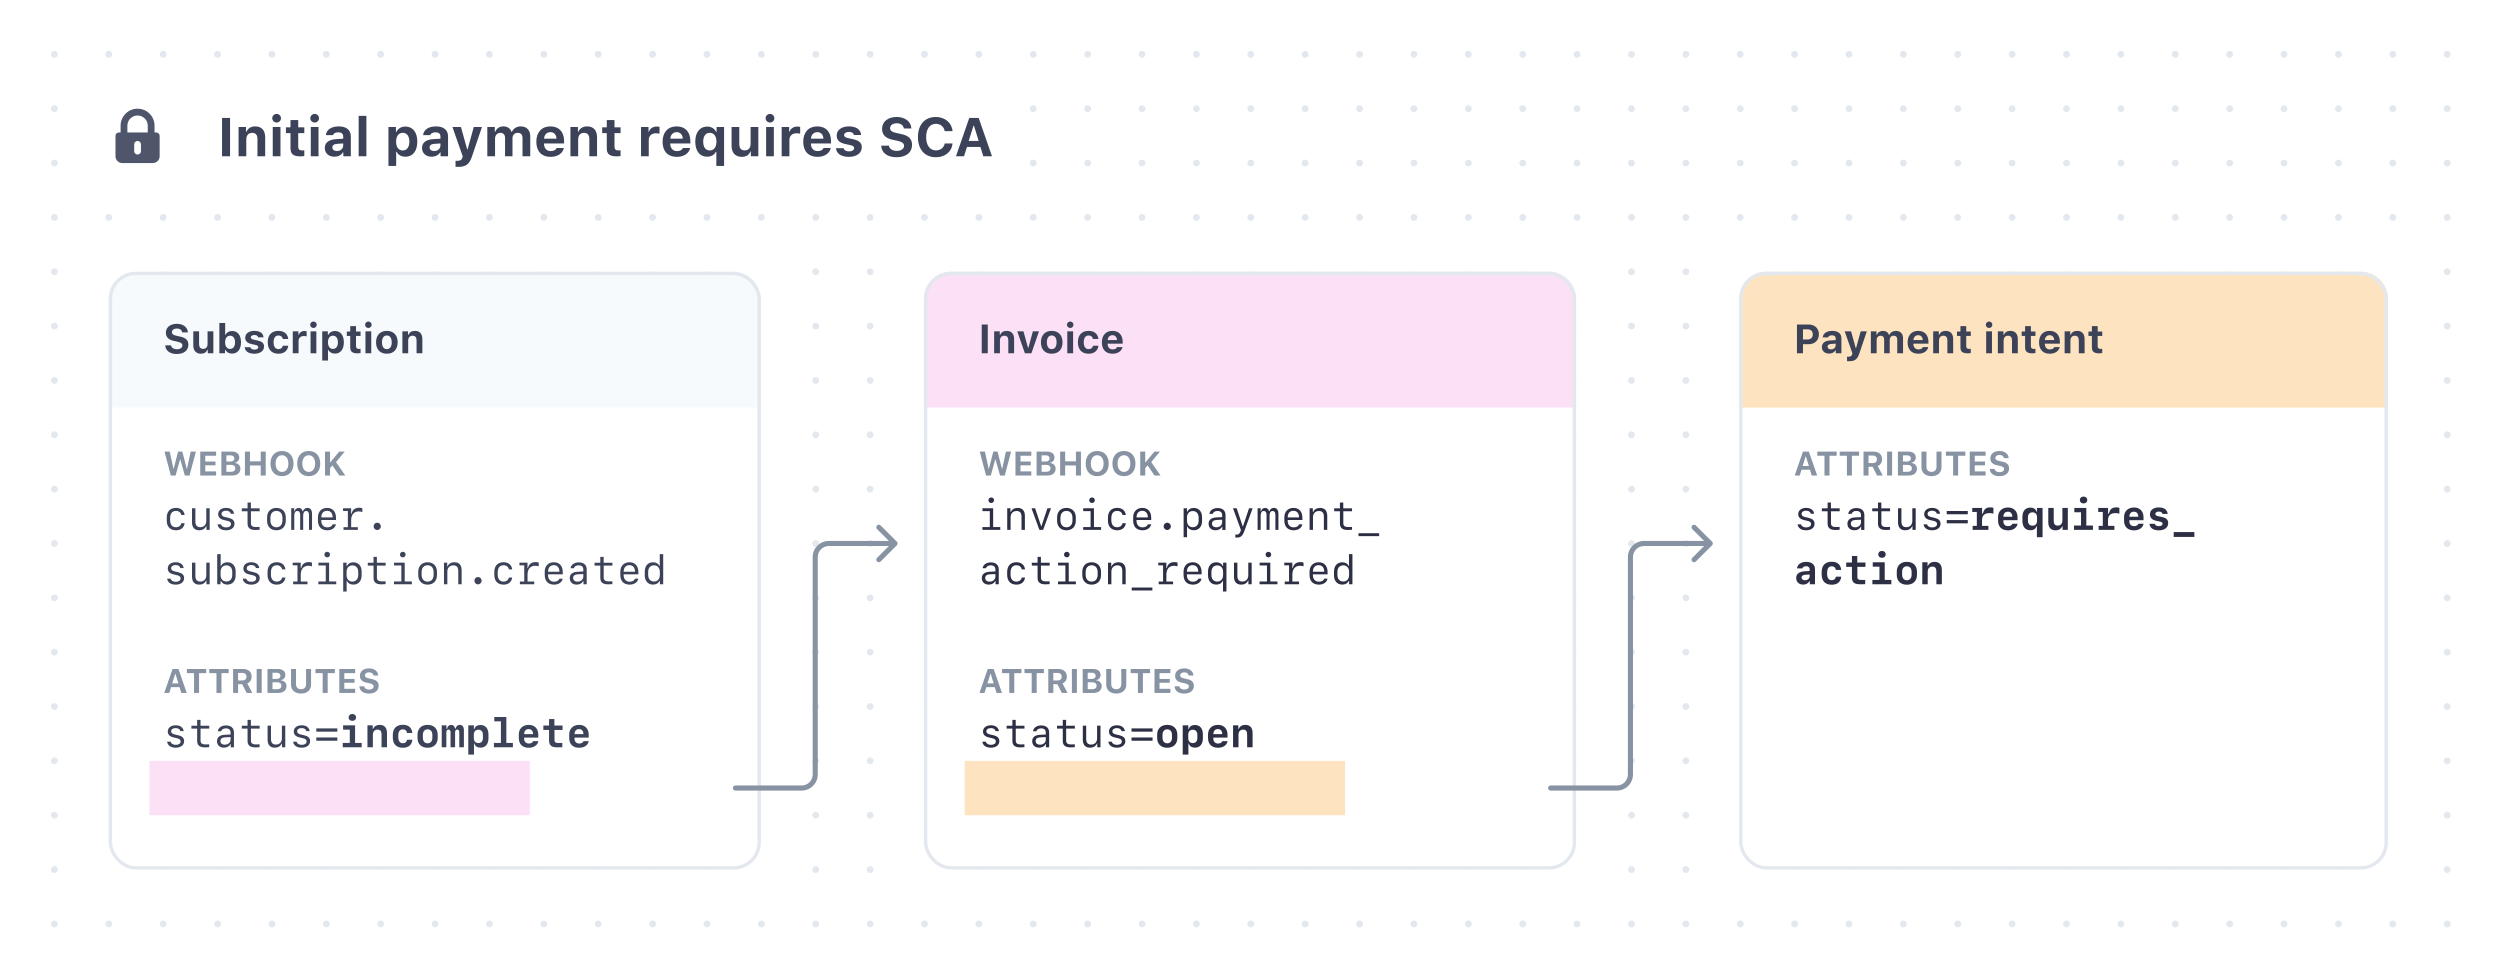 <svg width="736" height="288" viewBox="0 0 736 288" fill="none" xmlns="http://www.w3.org/2000/svg">
<rect x="0" y="0" width="736" height="288" fill="#808080" stroke="none"/>
<g clip-path="url(#clip0)">
<path d="M0 0H736V288H0V0Z" fill="white"/>
<path d="M0 0L736 -6.43432e-05" stroke="#E3E8EE" stroke-width="2" stroke-linecap="round" stroke-linejoin="round" stroke-dasharray="0.01 16"/>
<path d="M0 16L736 16" stroke="#E3E8EE" stroke-width="2" stroke-linecap="round" stroke-linejoin="round" stroke-dasharray="0.01 16"/>
<path d="M0 32L736 32" stroke="#E3E8EE" stroke-width="2" stroke-linecap="round" stroke-linejoin="round" stroke-dasharray="0.01 16"/>
<path d="M0 48L736 48" stroke="#E3E8EE" stroke-width="2" stroke-linecap="round" stroke-linejoin="round" stroke-dasharray="0.01 16"/>
<path d="M0 64L736 64" stroke="#E3E8EE" stroke-width="2" stroke-linecap="round" stroke-linejoin="round" stroke-dasharray="0.01 16"/>
<path d="M0 80L736 80" stroke="#E3E8EE" stroke-width="2" stroke-linecap="round" stroke-linejoin="round" stroke-dasharray="0.01 16"/>
<path d="M0 96L736 96" stroke="#E3E8EE" stroke-width="2" stroke-linecap="round" stroke-linejoin="round" stroke-dasharray="0.01 16"/>
<path d="M0 112L736 112" stroke="#E3E8EE" stroke-width="2" stroke-linecap="round" stroke-linejoin="round" stroke-dasharray="0.01 16"/>
<path d="M0 128L736 128" stroke="#E3E8EE" stroke-width="2" stroke-linecap="round" stroke-linejoin="round" stroke-dasharray="0.01 16"/>
<path d="M0 144L736 144" stroke="#E3E8EE" stroke-width="2" stroke-linecap="round" stroke-linejoin="round" stroke-dasharray="0.01 16"/>
<path d="M0 160L736 160" stroke="#E3E8EE" stroke-width="2" stroke-linecap="round" stroke-linejoin="round" stroke-dasharray="0.01 16"/>
<path d="M0 176L736 176" stroke="#E3E8EE" stroke-width="2" stroke-linecap="round" stroke-linejoin="round" stroke-dasharray="0.01 16"/>
<path d="M0 192L736 192" stroke="#E3E8EE" stroke-width="2" stroke-linecap="round" stroke-linejoin="round" stroke-dasharray="0.01 16"/>
<path d="M0 208L736 208" stroke="#E3E8EE" stroke-width="2" stroke-linecap="round" stroke-linejoin="round" stroke-dasharray="0.01 16"/>
<path d="M0 224L736 224" stroke="#E3E8EE" stroke-width="2" stroke-linecap="round" stroke-linejoin="round" stroke-dasharray="0.01 16"/>
<path d="M0 240L736 240" stroke="#E3E8EE" stroke-width="2" stroke-linecap="round" stroke-linejoin="round" stroke-dasharray="0.01 16"/>
<path d="M0 256L736 256" stroke="#E3E8EE" stroke-width="2" stroke-linecap="round" stroke-linejoin="round" stroke-dasharray="0.01 16"/>
<path d="M0 272L736 272" stroke="#E3E8EE" stroke-width="2" stroke-linecap="round" stroke-linejoin="round" stroke-dasharray="0.01 16"/>
<path d="M0 288L736 288" stroke="#E3E8EE" stroke-width="2" stroke-linecap="round" stroke-linejoin="round" stroke-dasharray="0.01 16"/>
<rect x="0.5" y="0.5" width="735" height="287" stroke="white"/>
</g>
<rect x="30" y="22" width="265" height="36" fill="white"/>
<path fill-rule="evenodd" clip-rule="evenodd" d="M35.5 39V37C35.5 34.239 37.739 32 40.5 32C43.261 32 45.5 34.239 45.5 37V39H46C46.552 39 47 39.448 47 40V46C47 47.105 46.105 48 45 48H36C34.895 48 34 47.105 34 46V40C34 39.448 34.448 39 35 39H35.5ZM40.5 41.5C39.948 41.5 39.5 41.948 39.5 42.5V44.5C39.5 45.052 39.948 45.5 40.5 45.5C41.052 45.5 41.5 45.052 41.5 44.5V42.5C41.5 41.948 41.052 41.5 40.5 41.5ZM43.5 39V37C43.5 35.343 42.157 34 40.5 34C38.843 34 37.5 35.343 37.5 37V39H43.5Z" fill="#4F566B"/>
<path d="M67.727 46V34.727H65.367V46H67.727ZM70.234 46H72.508V41.023C72.508 39.859 73.156 39.109 74.211 39.109C75.289 39.109 75.797 39.742 75.797 40.953V46H78.07V40.438C78.07 38.383 77.039 37.211 75.125 37.211C73.852 37.211 72.977 37.812 72.578 38.781H72.438V37.398H70.234V46ZM81.438 36.078C82.141 36.078 82.719 35.516 82.719 34.812C82.719 34.102 82.141 33.539 81.438 33.539C80.734 33.539 80.148 34.102 80.148 34.812C80.148 35.516 80.734 36.078 81.438 36.078ZM80.297 46H82.57V37.398H80.297V46ZM85.523 35.344V37.477H84.18V39.203H85.523V43.68C85.523 45.352 86.352 46.031 88.445 46.031C88.883 46.031 89.305 45.984 89.586 45.93V44.25C89.367 44.273 89.211 44.289 88.914 44.289C88.141 44.289 87.797 43.93 87.797 43.156V39.203H89.586V37.477H87.797V35.344H85.523ZM92.641 36.078C93.344 36.078 93.922 35.516 93.922 34.812C93.922 34.102 93.344 33.539 92.641 33.539C91.938 33.539 91.352 34.102 91.352 34.812C91.352 35.516 91.938 36.078 92.641 36.078ZM91.5 46H93.773V37.398H91.5V46ZM98.438 46.133C99.555 46.133 100.492 45.656 100.938 44.859H101.078V46H103.281V40.125C103.281 38.289 101.992 37.211 99.711 37.211C97.547 37.211 96.086 38.203 95.938 39.781H98.031C98.219 39.242 98.766 38.953 99.586 38.953C100.523 38.953 101.039 39.383 101.039 40.125V40.836L98.953 40.961C96.812 41.086 95.617 41.992 95.617 43.547C95.617 45.117 96.781 46.133 98.438 46.133ZM99.188 44.469C98.398 44.469 97.844 44.07 97.844 43.406C97.844 42.773 98.32 42.406 99.297 42.344L101.039 42.227V42.867C101.039 43.773 100.242 44.469 99.188 44.469ZM105.594 46H107.867V34.109H105.594V46ZM119.336 37.258C118.148 37.258 117.172 37.844 116.703 38.812H116.562V37.398H114.359V48.852H116.633V44.688H116.773C117.195 45.594 118.141 46.133 119.375 46.133C121.531 46.133 122.852 44.461 122.852 41.695C122.852 38.922 121.516 37.258 119.336 37.258ZM118.562 44.297C117.359 44.297 116.609 43.312 116.609 41.703C116.609 40.094 117.359 39.102 118.57 39.102C119.781 39.102 120.516 40.078 120.516 41.695C120.516 43.32 119.789 44.297 118.562 44.297ZM127.062 46.133C128.18 46.133 129.117 45.656 129.562 44.859H129.703V46H131.906V40.125C131.906 38.289 130.617 37.211 128.336 37.211C126.172 37.211 124.711 38.203 124.562 39.781H126.656C126.844 39.242 127.391 38.953 128.211 38.953C129.148 38.953 129.664 39.383 129.664 40.125V40.836L127.578 40.961C125.438 41.086 124.242 41.992 124.242 43.547C124.242 45.117 125.406 46.133 127.062 46.133ZM127.812 44.469C127.023 44.469 126.469 44.07 126.469 43.406C126.469 42.773 126.945 42.406 127.922 42.344L129.664 42.227V42.867C129.664 43.773 128.867 44.469 127.812 44.469ZM134.977 49.125C137.125 49.125 138.18 48.359 138.914 46.164L141.883 37.398H139.477L137.664 43.961H137.523L135.711 37.398H133.203L136.227 46.047L136.148 46.375C135.961 47.07 135.477 47.352 134.625 47.352C134.531 47.352 134.188 47.344 134.109 47.328V49.102C134.203 49.117 134.891 49.125 134.977 49.125ZM143.469 46H145.742V40.812C145.742 39.828 146.375 39.109 147.266 39.109C148.156 39.109 148.688 39.641 148.688 40.562V46H150.875V40.711C150.875 39.781 151.469 39.109 152.391 39.109C153.352 39.109 153.828 39.625 153.828 40.664V46H156.102V40.094C156.102 38.32 155.031 37.211 153.312 37.211C152.109 37.211 151.117 37.844 150.719 38.797H150.578C150.234 37.812 149.406 37.211 148.195 37.211C147.062 37.211 146.164 37.812 145.812 38.797H145.672V37.398H143.469V46ZM163.883 43.57C163.641 44.156 163.023 44.484 162.125 44.484C160.938 44.484 160.188 43.664 160.156 42.352V42.234H166.07V41.555C166.07 38.836 164.57 37.211 162.031 37.211C159.469 37.211 157.891 38.945 157.891 41.742C157.891 44.523 159.438 46.18 162.062 46.18C164.172 46.18 165.664 45.172 166 43.57H163.883ZM162.039 38.906C163.102 38.906 163.789 39.641 163.836 40.82H160.164C160.242 39.664 160.984 38.906 162.039 38.906ZM167.938 46H170.211V41.023C170.211 39.859 170.859 39.109 171.914 39.109C172.992 39.109 173.5 39.742 173.5 40.953V46H175.773V40.438C175.773 38.383 174.742 37.211 172.828 37.211C171.555 37.211 170.68 37.812 170.281 38.781H170.141V37.398H167.938V46ZM178.633 35.344V37.477H177.289V39.203H178.633V43.68C178.633 45.352 179.461 46.031 181.555 46.031C181.992 46.031 182.414 45.984 182.695 45.93V44.25C182.477 44.273 182.32 44.289 182.023 44.289C181.25 44.289 180.906 43.93 180.906 43.156V39.203H182.695V37.477H180.906V35.344H178.633ZM188.719 46H190.992V41.188C190.992 39.977 191.844 39.234 193.086 39.234C193.453 39.234 193.984 39.297 194.164 39.359V37.359C193.969 37.297 193.586 37.258 193.273 37.258C192.18 37.258 191.289 37.906 191.062 38.766H190.922V37.398H188.719V46ZM201.055 43.57C200.812 44.156 200.195 44.484 199.297 44.484C198.109 44.484 197.359 43.664 197.328 42.352V42.234H203.242V41.555C203.242 38.836 201.742 37.211 199.203 37.211C196.641 37.211 195.062 38.945 195.062 41.742C195.062 44.523 196.609 46.18 199.234 46.18C201.344 46.18 202.836 45.172 203.172 43.57H201.055ZM199.211 38.906C200.273 38.906 200.961 39.641 201.008 40.82H197.336C197.414 39.664 198.156 38.906 199.211 38.906ZM208.211 37.258C206.039 37.258 204.688 38.961 204.688 41.688C204.688 44.438 206 46.133 208.164 46.133C209.383 46.133 210.289 45.602 210.75 44.688H210.891V48.852H213.172V37.398H210.961V38.812H210.82C210.367 37.859 209.375 37.258 208.211 37.258ZM208.953 44.297C207.742 44.297 207.023 43.328 207.023 41.695C207.023 40.078 207.75 39.102 208.961 39.102C210.164 39.102 210.922 40.094 210.922 41.703C210.922 43.312 210.172 44.297 208.953 44.297ZM223.25 37.398H220.977V42.367C220.977 43.547 220.367 44.273 219.234 44.273C218.188 44.273 217.648 43.656 217.648 42.438V37.398H215.375V43C215.375 45 216.531 46.18 218.391 46.18C219.695 46.18 220.5 45.617 220.906 44.617H221.047V46H223.25V37.398ZM226.688 36.078C227.391 36.078 227.969 35.516 227.969 34.812C227.969 34.102 227.391 33.539 226.688 33.539C225.984 33.539 225.398 34.102 225.398 34.812C225.398 35.516 225.984 36.078 226.688 36.078ZM225.547 46H227.82V37.398H225.547V46ZM230.125 46H232.398V41.188C232.398 39.977 233.25 39.234 234.492 39.234C234.859 39.234 235.391 39.297 235.57 39.359V37.359C235.375 37.297 234.992 37.258 234.68 37.258C233.586 37.258 232.695 37.906 232.469 38.766H232.328V37.398H230.125V46ZM242.461 43.57C242.219 44.156 241.602 44.484 240.703 44.484C239.516 44.484 238.766 43.664 238.734 42.352V42.234H244.648V41.555C244.648 38.836 243.148 37.211 240.609 37.211C238.047 37.211 236.469 38.945 236.469 41.742C236.469 44.523 238.016 46.18 240.641 46.18C242.75 46.18 244.242 45.172 244.578 43.57H242.461ZM240.617 38.906C241.68 38.906 242.367 39.641 242.414 40.82H238.742C238.82 39.664 239.562 38.906 240.617 38.906ZM246.32 39.906C246.32 41.227 247.133 42.016 248.805 42.383L250.367 42.734C251.125 42.906 251.453 43.172 251.453 43.609C251.453 44.18 250.844 44.57 249.961 44.57C249.055 44.57 248.5 44.219 248.328 43.625H246.109C246.266 45.25 247.641 46.18 249.914 46.18C252.172 46.18 253.711 45.07 253.711 43.367C253.711 42.086 252.961 41.383 251.289 41.016L249.672 40.664C248.875 40.484 248.508 40.211 248.508 39.773C248.508 39.211 249.109 38.828 249.922 38.828C250.766 38.828 251.289 39.18 251.406 39.75H253.508C253.383 38.125 252.094 37.211 249.906 37.211C247.758 37.211 246.32 38.297 246.32 39.906ZM259.422 42.883C259.508 44.969 261.25 46.289 263.938 46.289C266.766 46.289 268.508 44.898 268.508 42.648C268.508 40.906 267.531 39.93 265.266 39.445L263.906 39.156C262.586 38.867 262.047 38.453 262.047 37.742C262.047 36.859 262.828 36.289 264.008 36.289C265.148 36.289 265.977 36.891 266.086 37.812H268.305C268.234 35.82 266.477 34.438 263.992 34.438C261.391 34.438 259.68 35.828 259.68 37.93C259.68 39.641 260.688 40.695 262.742 41.133L264.211 41.453C265.594 41.758 266.156 42.188 266.156 42.93C266.156 43.805 265.289 44.422 264.062 44.422C262.734 44.422 261.812 43.82 261.703 42.883H259.422ZM275.531 46.289C278.25 46.289 280.234 44.641 280.43 42.234H278.133C277.906 43.477 276.891 44.273 275.539 44.273C273.758 44.273 272.656 42.773 272.656 40.359C272.656 37.945 273.758 36.445 275.531 36.445C276.875 36.445 277.898 37.305 278.125 38.609H280.422C280.25 36.188 278.203 34.438 275.531 34.438C272.258 34.438 270.242 36.695 270.242 40.359C270.242 44.023 272.266 46.289 275.531 46.289ZM289.484 46H292.039L288.125 34.727H285.352L281.438 46H283.805L284.672 43.266H288.633L289.484 46ZM286.594 37.016H286.734L288.133 41.5H285.18L286.594 37.016Z" fill="#3C4257"/>
<rect x="30" y="22" width="265" height="36" stroke="white" stroke-width="4"/>
<path d="M32 88C32 83.582 35.582 80 40 80H216C220.418 80 224 83.582 224 88V248C224 252.418 220.418 256 216 256H40C35.582 256 32 252.418 32 248V88Z" fill="white"/>
<rect x="27" y="75" width="202" height="186" rx="13" stroke="white" stroke-width="10"/>
<path d="M53.005 135.254H53.083L54.416 140H55.798L57.668 132.954H56.145L55.056 137.988H54.977L53.669 132.954H52.424L51.14 137.988H51.062L49.963 132.954H48.43L50.295 140H51.687L53.005 135.254ZM63.62 138.784H60.427V137.002H63.44V135.869H60.427V134.17H63.62V132.954H58.952V140H63.62V138.784ZM68.337 140C69.841 140 70.773 139.224 70.773 137.983C70.773 137.075 70.095 136.377 69.162 136.304V136.216C69.885 136.108 70.436 135.459 70.436 134.712C70.436 133.623 69.621 132.954 68.254 132.954H65.173V140H68.337ZM66.647 134.048H67.878C68.581 134.048 68.986 134.39 68.986 134.966C68.986 135.552 68.552 135.884 67.756 135.884H66.647V134.048ZM66.647 138.901V136.855H67.927C68.796 136.855 69.269 137.207 69.269 137.866C69.269 138.54 68.811 138.901 67.961 138.901H66.647ZM78.23 140V132.954H76.755V135.815H73.581V132.954H72.106V140H73.581V137.031H76.755V140H78.23ZM83.019 132.773C80.944 132.773 79.626 134.189 79.626 136.475C79.626 138.755 80.925 140.181 83.019 140.181C85.1 140.181 86.408 138.755 86.408 136.475C86.408 134.194 85.095 132.773 83.019 132.773ZM83.019 134.023C84.162 134.023 84.899 134.976 84.899 136.475C84.899 137.969 84.167 138.931 83.019 138.931C81.857 138.931 81.135 137.969 81.135 136.475C81.135 134.976 81.872 134.023 83.019 134.023ZM90.891 132.773C88.815 132.773 87.497 134.189 87.497 136.475C87.497 138.755 88.796 140.181 90.891 140.181C92.971 140.181 94.279 138.755 94.279 136.475C94.279 134.194 92.966 132.773 90.891 132.773ZM90.891 134.023C92.033 134.023 92.77 134.976 92.77 136.475C92.77 137.969 92.038 138.931 90.891 138.931C89.728 138.931 89.006 137.969 89.006 136.475C89.006 134.976 89.743 134.023 90.891 134.023ZM97.155 140V137.847L97.853 137.007L99.899 140H101.667L98.918 136.04L101.486 132.954H99.846L97.243 136.118H97.155V132.954H95.681V140H97.155ZM53.381 204H54.977L52.531 196.954H50.798L48.352 204H49.831L50.373 202.291H52.849L53.381 204ZM51.574 198.385H51.662L52.536 201.188H50.69L51.574 198.385ZM58.601 204V198.17H60.715V196.954H55.012V198.17H57.126V204H58.601ZM65.202 204V198.17H67.316V196.954H61.613V198.17H63.727V204H65.202ZM70.095 201.422H71.301L72.614 204H74.284L72.8 201.202C73.61 200.885 74.079 200.104 74.079 199.2C74.079 197.809 73.127 196.954 71.579 196.954H68.62V204H70.095V201.422ZM70.095 198.106H71.374C72.106 198.106 72.565 198.536 72.565 199.22C72.565 199.918 72.131 200.323 71.389 200.323H70.095V198.106ZM77.038 204V196.954H75.564V204H77.038ZM81.911 204C83.415 204 84.348 203.224 84.348 201.983C84.348 201.075 83.669 200.377 82.736 200.304V200.216C83.459 200.108 84.011 199.459 84.011 198.712C84.011 197.623 83.195 196.954 81.828 196.954H78.747V204H81.911ZM80.222 198.048H81.452C82.155 198.048 82.561 198.39 82.561 198.966C82.561 199.552 82.126 199.884 81.33 199.884H80.222V198.048ZM80.222 202.901V200.855H81.501C82.37 200.855 82.844 201.207 82.844 201.866C82.844 202.54 82.385 202.901 81.535 202.901H80.222ZM87.15 196.954H85.676V201.568C85.676 203.126 86.828 204.181 88.63 204.181C90.432 204.181 91.579 203.126 91.579 201.568V196.954H90.105V201.427C90.105 202.33 89.572 202.916 88.63 202.916C87.688 202.916 87.15 202.33 87.15 201.427V196.954ZM96.472 204V198.17H98.586V196.954H92.883V198.17H94.997V204H96.472ZM104.558 202.784H101.364V201.002H104.377V199.869H101.364V198.17H104.558V196.954H99.89V204H104.558V202.784ZM105.793 202.052C105.847 203.355 106.936 204.181 108.615 204.181C110.383 204.181 111.472 203.312 111.472 201.905C111.472 200.816 110.861 200.206 109.445 199.903L108.596 199.723C107.771 199.542 107.434 199.283 107.434 198.839C107.434 198.287 107.922 197.931 108.659 197.931C109.372 197.931 109.89 198.307 109.958 198.883H111.345C111.301 197.638 110.202 196.773 108.649 196.773C107.023 196.773 105.954 197.643 105.954 198.956C105.954 200.025 106.584 200.685 107.868 200.958L108.786 201.158C109.65 201.349 110.002 201.617 110.002 202.081C110.002 202.628 109.46 203.014 108.693 203.014C107.863 203.014 107.287 202.638 107.219 202.052H105.793Z" fill="#8792A2"/>
<path d="M54.357 151.623C54.193 150.316 53.232 149.52 51.826 149.52C50.098 149.52 49.09 150.58 49.09 152.402V153.234C49.09 155.057 50.098 156.117 51.826 156.117C53.232 156.117 54.199 155.326 54.357 154.031H53.373C53.25 154.758 52.629 155.221 51.809 155.221C50.701 155.221 50.086 154.471 50.086 153.105V152.531C50.086 151.166 50.701 150.41 51.809 150.41C52.629 150.41 53.25 150.879 53.373 151.623H54.357ZM61.728 149.643H60.732V153.387C60.732 154.471 60.029 155.203 58.98 155.203C57.99 155.203 57.522 154.664 57.522 153.516V149.643H56.525V153.768C56.525 155.291 57.275 156.117 58.658 156.117C59.625 156.117 60.352 155.672 60.691 154.881H60.773V156H61.728V149.643ZM64.231 151.359C64.231 152.262 64.799 152.842 65.947 153.105L66.891 153.322C67.699 153.504 68.01 153.773 68.01 154.277C68.01 154.887 67.459 155.279 66.592 155.279C65.772 155.279 65.209 154.939 65.062 154.354H64.049C64.16 155.443 65.115 156.117 66.557 156.117C68.062 156.117 69.041 155.355 69.041 154.184C69.041 153.264 68.478 152.725 67.242 152.443L66.346 152.238C65.549 152.062 65.221 151.787 65.221 151.301C65.221 150.721 65.742 150.346 66.551 150.346C67.295 150.346 67.828 150.686 67.945 151.242H68.906C68.789 150.182 67.893 149.52 66.568 149.52C65.168 149.52 64.231 150.258 64.231 151.359ZM72.879 147.938V149.66H71.186V150.51H72.879V154.107C72.879 155.432 73.611 156.029 75.188 156.029C75.492 156.029 76.266 156 76.424 155.971V155.127C76.254 155.145 75.615 155.162 75.258 155.162C74.361 155.162 73.875 154.787 73.875 154.096V150.51H76.441V149.66H73.863V147.938H72.879ZM81.381 156.117C83.062 156.117 84.135 155.021 84.135 153.305V152.344C84.135 150.627 83.062 149.531 81.381 149.531C79.699 149.531 78.627 150.627 78.627 152.344V153.305C78.627 155.021 79.699 156.117 81.381 156.117ZM81.381 150.41C82.471 150.41 83.15 151.184 83.15 152.432V153.211C83.15 154.465 82.471 155.232 81.381 155.232C80.291 155.232 79.611 154.465 79.611 153.211V152.432C79.611 151.184 80.291 150.41 81.381 150.41ZM91.863 151.318C91.863 150.141 91.4 149.525 90.516 149.525C89.877 149.525 89.367 149.912 89.203 150.521H89.098C88.963 149.895 88.541 149.525 87.943 149.525C87.346 149.525 86.889 149.9 86.731 150.539H86.625V149.643H85.734V156H86.631V151.711C86.631 150.92 86.982 150.434 87.545 150.434C88.084 150.434 88.365 150.838 88.365 151.605V156H89.256V151.711C89.256 150.92 89.596 150.434 90.152 150.434C90.686 150.434 90.967 150.838 90.967 151.611V156H91.863V151.318ZM96.287 150.381C97.312 150.381 97.934 151.113 97.934 152.326H94.588C94.588 151.107 95.227 150.381 96.287 150.381ZM97.934 154.359C97.758 154.916 97.166 155.256 96.363 155.256C95.279 155.256 94.588 154.506 94.588 153.34V153.082H98.918V152.461C98.918 150.621 97.945 149.525 96.293 149.525C94.676 149.525 93.603 150.627 93.603 152.303V153.258C93.603 155.068 94.617 156.117 96.363 156.117C97.699 156.117 98.707 155.408 98.9 154.359H97.934ZM103.371 151.266V149.643H100.998V150.439H102.41V155.203H101.127V156H102.41H103.383H105.352V155.203H103.383V153.152C103.383 151.535 104.215 150.562 105.621 150.562C105.967 150.562 106.377 150.633 106.67 150.738V149.619C106.459 149.531 106.113 149.479 105.75 149.479C104.525 149.479 103.734 150.088 103.5 151.266H103.371ZM111.053 156.035C111.633 156.035 112.113 155.549 112.113 154.951C112.113 154.359 111.633 153.873 111.053 153.873C110.473 153.873 109.992 154.359 109.992 154.951C109.992 155.549 110.473 156.035 111.053 156.035ZM49.395 167.359C49.395 168.262 49.963 168.842 51.111 169.105L52.055 169.322C52.863 169.504 53.174 169.773 53.174 170.277C53.174 170.887 52.623 171.279 51.756 171.279C50.935 171.279 50.373 170.939 50.227 170.354H49.213C49.324 171.443 50.279 172.117 51.721 172.117C53.227 172.117 54.205 171.355 54.205 170.184C54.205 169.264 53.643 168.725 52.406 168.443L51.51 168.238C50.713 168.062 50.385 167.787 50.385 167.301C50.385 166.721 50.906 166.346 51.715 166.346C52.459 166.346 52.992 166.686 53.109 167.242H54.07C53.953 166.182 53.057 165.52 51.732 165.52C50.332 165.52 49.395 166.258 49.395 167.359ZM61.728 165.643H60.732V169.387C60.732 170.471 60.029 171.203 58.98 171.203C57.99 171.203 57.522 170.664 57.522 169.516V165.643H56.525V169.768C56.525 171.291 57.275 172.117 58.658 172.117C59.625 172.117 60.352 171.672 60.691 170.881H60.773V172H61.728V165.643ZM66.943 172.105C68.414 172.105 69.375 171.045 69.375 169.41V168.227C69.375 166.598 68.414 165.537 66.943 165.537C66.023 165.537 65.35 165.93 65.068 166.627H64.963V163.146H63.949V172H64.928V171.027H65.039C65.367 171.73 66.035 172.105 66.943 172.105ZM66.65 171.197C65.607 171.197 64.939 170.447 64.939 169.27V168.355C64.939 167.184 65.607 166.434 66.65 166.434C67.705 166.434 68.373 167.184 68.373 168.355V169.27C68.373 170.441 67.705 171.197 66.65 171.197ZM71.648 167.359C71.648 168.262 72.217 168.842 73.365 169.105L74.309 169.322C75.117 169.504 75.428 169.773 75.428 170.277C75.428 170.887 74.877 171.279 74.01 171.279C73.189 171.279 72.627 170.939 72.481 170.354H71.467C71.578 171.443 72.533 172.117 73.975 172.117C75.481 172.117 76.459 171.355 76.459 170.184C76.459 169.264 75.897 168.725 74.66 168.443L73.764 168.238C72.967 168.062 72.639 167.787 72.639 167.301C72.639 166.721 73.16 166.346 73.969 166.346C74.713 166.346 75.246 166.686 75.363 167.242H76.324C76.207 166.182 75.311 165.52 73.986 165.52C72.586 165.52 71.648 166.258 71.648 167.359ZM84.029 167.623C83.865 166.316 82.904 165.52 81.498 165.52C79.769 165.52 78.762 166.58 78.762 168.402V169.234C78.762 171.057 79.769 172.117 81.498 172.117C82.904 172.117 83.871 171.326 84.029 170.031H83.045C82.922 170.758 82.301 171.221 81.481 171.221C80.373 171.221 79.758 170.471 79.758 169.105V168.531C79.758 167.166 80.373 166.41 81.481 166.41C82.301 166.41 82.922 166.879 83.045 167.623H84.029ZM88.535 167.266V165.643H86.162V166.439H87.574V171.203H86.291V172H87.574H88.547H90.516V171.203H88.547V169.152C88.547 167.535 89.379 166.562 90.785 166.562C91.131 166.562 91.541 166.633 91.834 166.738V165.619C91.623 165.531 91.277 165.479 90.914 165.479C89.689 165.479 88.898 166.088 88.664 167.266H88.535ZM96.328 164.084C96.797 164.084 97.154 163.732 97.154 163.264C97.154 162.801 96.797 162.449 96.328 162.449C95.859 162.449 95.502 162.801 95.502 163.264C95.502 163.732 95.859 164.084 96.328 164.084ZM98.994 172V171.174H96.891V165.643H93.744V166.469H95.906V171.174H93.727V172H98.994ZM104.033 165.537C103.125 165.537 102.463 165.912 102.129 166.615H102.023V165.643H101.039V174.145H102.053V171.016H102.164C102.439 171.713 103.113 172.105 104.033 172.105C105.504 172.105 106.465 171.045 106.465 169.416V168.232C106.465 166.598 105.504 165.537 104.033 165.537ZM103.746 166.451C104.795 166.451 105.463 167.201 105.463 168.373V169.287C105.463 170.459 104.795 171.215 103.746 171.215C102.697 171.215 102.029 170.465 102.029 169.287V168.373C102.029 167.201 102.697 166.451 103.746 166.451ZM109.969 163.938V165.66H108.275V166.51H109.969V170.107C109.969 171.432 110.701 172.029 112.277 172.029C112.582 172.029 113.355 172 113.514 171.971V171.127C113.344 171.145 112.705 171.162 112.348 171.162C111.451 171.162 110.965 170.787 110.965 170.096V166.51H113.531V165.66H110.953V163.938H109.969ZM118.582 164.084C119.051 164.084 119.408 163.732 119.408 163.264C119.408 162.801 119.051 162.449 118.582 162.449C118.113 162.449 117.756 162.801 117.756 163.264C117.756 163.732 118.113 164.084 118.582 164.084ZM121.248 172V171.174H119.145V165.643H115.998V166.469H118.16V171.174H115.98V172H121.248ZM125.889 172.117C127.57 172.117 128.643 171.021 128.643 169.305V168.344C128.643 166.627 127.57 165.531 125.889 165.531C124.207 165.531 123.135 166.627 123.135 168.344V169.305C123.135 171.021 124.207 172.117 125.889 172.117ZM125.889 166.41C126.979 166.41 127.658 167.184 127.658 168.432V169.211C127.658 170.465 126.979 171.232 125.889 171.232C124.799 171.232 124.119 170.465 124.119 169.211V168.432C124.119 167.184 124.799 166.41 125.889 166.41ZM130.705 172H131.701V168.256C131.701 167.172 132.404 166.439 133.453 166.439C134.443 166.439 134.912 166.979 134.912 168.127V172H135.908V167.875C135.908 166.352 135.158 165.525 133.775 165.525C132.809 165.525 132.082 165.971 131.742 166.762H131.66V165.643H130.705V172ZM140.725 172.035C141.305 172.035 141.785 171.549 141.785 170.951C141.785 170.359 141.305 169.873 140.725 169.873C140.145 169.873 139.664 170.359 139.664 170.951C139.664 171.549 140.145 172.035 140.725 172.035ZM150.791 167.623C150.627 166.316 149.666 165.52 148.26 165.52C146.531 165.52 145.523 166.58 145.523 168.402V169.234C145.523 171.057 146.531 172.117 148.26 172.117C149.666 172.117 150.633 171.326 150.791 170.031H149.807C149.684 170.758 149.062 171.221 148.242 171.221C147.135 171.221 146.52 170.471 146.52 169.105V168.531C146.52 167.166 147.135 166.41 148.242 166.41C149.062 166.41 149.684 166.879 149.807 167.623H150.791ZM155.297 167.266V165.643H152.924V166.439H154.336V171.203H153.053V172H154.336H155.309H157.277V171.203H155.309V169.152C155.309 167.535 156.141 166.562 157.547 166.562C157.893 166.562 158.303 166.633 158.596 166.738V165.619C158.385 165.531 158.039 165.479 157.676 165.479C156.451 165.479 155.66 166.088 155.426 167.266H155.297ZM163.049 166.381C164.074 166.381 164.695 167.113 164.695 168.326H161.35C161.35 167.107 161.988 166.381 163.049 166.381ZM164.695 170.359C164.52 170.916 163.928 171.256 163.125 171.256C162.041 171.256 161.35 170.506 161.35 169.34V169.082H165.68V168.461C165.68 166.621 164.707 165.525 163.055 165.525C161.438 165.525 160.365 166.627 160.365 168.303V169.258C160.365 171.068 161.379 172.117 163.125 172.117C164.461 172.117 165.469 171.408 165.662 170.359H164.695ZM169.752 172.111C170.678 172.111 171.369 171.73 171.674 171.051H171.773V172.006H172.723V167.652C172.723 166.328 171.867 165.566 170.373 165.566C169.072 165.566 168.088 166.264 167.971 167.283H168.949C169.113 166.738 169.629 166.428 170.361 166.428C171.246 166.428 171.732 166.867 171.732 167.664V168.238L169.986 168.326C168.539 168.402 167.73 169.07 167.73 170.195C167.73 171.35 168.539 172.111 169.752 172.111ZM170.039 171.238C169.236 171.238 168.738 170.828 168.738 170.16C168.738 169.498 169.207 169.117 170.098 169.076L171.732 169V169.75C171.732 170.6 171 171.238 170.039 171.238ZM176.73 163.938V165.66H175.037V166.51H176.73V170.107C176.73 171.432 177.463 172.029 179.039 172.029C179.344 172.029 180.117 172 180.275 171.971V171.127C180.105 171.145 179.467 171.162 179.109 171.162C178.213 171.162 177.727 170.787 177.727 170.096V166.51H180.293V165.66H177.715V163.938H176.73ZM185.303 166.381C186.328 166.381 186.949 167.113 186.949 168.326H183.604C183.604 167.107 184.242 166.381 185.303 166.381ZM186.949 170.359C186.773 170.916 186.182 171.256 185.379 171.256C184.295 171.256 183.604 170.506 183.604 169.34V169.082H187.934V168.461C187.934 166.621 186.961 165.525 185.309 165.525C183.691 165.525 182.619 166.627 182.619 168.303V169.258C182.619 171.068 183.633 172.117 185.379 172.117C186.715 172.117 187.723 171.408 187.916 170.359H186.949ZM190.822 168.355C190.822 167.184 191.49 166.434 192.545 166.434C193.588 166.434 194.256 167.184 194.256 168.355V169.27C194.256 170.447 193.588 171.197 192.545 171.197C191.49 171.197 190.822 170.441 190.822 169.27V168.355ZM194.268 171.027V172H195.246V163.146H194.232V166.627H194.127C193.846 165.93 193.172 165.537 192.252 165.537C190.781 165.537 189.82 166.598 189.82 168.227V169.41C189.82 171.045 190.781 172.105 192.252 172.105C193.16 172.105 193.828 171.73 194.156 171.027H194.268ZM49.395 215.359C49.395 216.262 49.963 216.842 51.111 217.105L52.055 217.322C52.863 217.504 53.174 217.773 53.174 218.277C53.174 218.887 52.623 219.279 51.756 219.279C50.935 219.279 50.373 218.939 50.227 218.354H49.213C49.324 219.443 50.279 220.117 51.721 220.117C53.227 220.117 54.205 219.355 54.205 218.184C54.205 217.264 53.643 216.725 52.406 216.443L51.51 216.238C50.713 216.062 50.385 215.787 50.385 215.301C50.385 214.721 50.906 214.346 51.715 214.346C52.459 214.346 52.992 214.686 53.109 215.242H54.07C53.953 214.182 53.057 213.52 51.732 213.52C50.332 213.52 49.395 214.258 49.395 215.359ZM58.043 211.938V213.66H56.35V214.51H58.043V218.107C58.043 219.432 58.775 220.029 60.352 220.029C60.656 220.029 61.43 220 61.588 219.971V219.127C61.418 219.145 60.779 219.162 60.422 219.162C59.525 219.162 59.039 218.787 59.039 218.096V214.51H61.605V213.66H59.027V211.938H58.043ZM65.9 220.111C66.826 220.111 67.518 219.73 67.822 219.051H67.922V220.006H68.871V215.652C68.871 214.328 68.016 213.566 66.522 213.566C65.221 213.566 64.236 214.264 64.119 215.283H65.098C65.262 214.738 65.777 214.428 66.51 214.428C67.394 214.428 67.881 214.867 67.881 215.664V216.238L66.135 216.326C64.688 216.402 63.879 217.07 63.879 218.195C63.879 219.35 64.688 220.111 65.9 220.111ZM66.188 219.238C65.385 219.238 64.887 218.828 64.887 218.16C64.887 217.498 65.356 217.117 66.246 217.076L67.881 217V217.75C67.881 218.6 67.148 219.238 66.188 219.238ZM72.879 211.938V213.66H71.186V214.51H72.879V218.107C72.879 219.432 73.611 220.029 75.188 220.029C75.492 220.029 76.266 220 76.424 219.971V219.127C76.254 219.145 75.615 219.162 75.258 219.162C74.361 219.162 73.875 218.787 73.875 218.096V214.51H76.441V213.66H73.863V211.938H72.879ZM83.982 213.643H82.986V217.387C82.986 218.471 82.283 219.203 81.234 219.203C80.244 219.203 79.775 218.664 79.775 217.516V213.643H78.779V217.768C78.779 219.291 79.529 220.117 80.912 220.117C81.879 220.117 82.606 219.672 82.945 218.881H83.027V220H83.982V213.643ZM86.484 215.359C86.484 216.262 87.053 216.842 88.201 217.105L89.144 217.322C89.953 217.504 90.264 217.773 90.264 218.277C90.264 218.887 89.713 219.279 88.846 219.279C88.025 219.279 87.463 218.939 87.316 218.354H86.303C86.414 219.443 87.369 220.117 88.811 220.117C90.316 220.117 91.295 219.355 91.295 218.184C91.295 217.264 90.732 216.725 89.496 216.443L88.6 216.238C87.803 216.062 87.475 215.787 87.475 215.301C87.475 214.721 87.996 214.346 88.805 214.346C89.549 214.346 90.082 214.686 90.199 215.242H91.16C91.043 214.182 90.147 213.52 88.822 213.52C87.422 213.52 86.484 214.258 86.484 215.359ZM99.316 218.072V217.105H93.117V218.072H99.316ZM99.316 215.4V214.434H93.117V215.4H99.316ZM103.729 212.219C104.385 212.219 104.83 211.814 104.83 211.205C104.83 210.596 104.385 210.191 103.729 210.191C103.072 210.191 102.633 210.596 102.633 211.205C102.633 211.814 103.072 212.219 103.729 212.219ZM106.488 220V218.723H104.537V213.537H101.01V214.82H102.979V218.723H100.904V220H106.488ZM108.176 220H109.775V216.268C109.775 215.371 110.309 214.803 111.129 214.803C111.943 214.803 112.324 215.254 112.324 216.203V220H113.93V215.822C113.93 214.246 113.18 213.402 111.773 213.402C110.842 213.402 110.145 213.842 109.828 214.621H109.729V213.537H108.176V220ZM121.395 215.793C121.242 214.211 120.27 213.379 118.6 213.379C116.695 213.379 115.641 214.457 115.641 216.42V217.1C115.641 219.062 116.695 220.141 118.6 220.141C120.27 220.141 121.254 219.32 121.395 217.779H119.824C119.713 218.471 119.291 218.805 118.588 218.805C117.727 218.805 117.252 218.16 117.252 216.977V216.543C117.252 215.359 117.727 214.715 118.588 214.715C119.285 214.715 119.719 215.066 119.824 215.793H121.395ZM125.889 220.141C127.711 220.141 128.859 219.033 128.859 217.27V216.273C128.859 214.51 127.711 213.402 125.889 213.402C124.066 213.402 122.918 214.51 122.918 216.273V217.27C122.918 219.033 124.066 220.141 125.889 220.141ZM125.889 214.715C126.75 214.715 127.283 215.336 127.283 216.338V217.205C127.283 218.201 126.75 218.828 125.889 218.828C125.027 218.828 124.494 218.201 124.494 217.205V216.338C124.494 215.336 125.027 214.715 125.889 214.715ZM136.57 214.984C136.57 213.959 136.137 213.402 135.34 213.402C134.725 213.402 134.273 213.807 134.139 214.498H133.969C133.834 213.801 133.424 213.402 132.838 213.402C132.199 213.402 131.76 213.807 131.613 214.551H131.443V213.537H130.043V220H131.402V215.564C131.402 215.09 131.654 214.785 132.041 214.785C132.422 214.785 132.639 215.061 132.639 215.523V220H133.98V215.564C133.98 215.09 134.232 214.785 134.613 214.785C134.982 214.785 135.211 215.061 135.211 215.523V220H136.57V214.984ZM141.445 213.438C140.502 213.438 139.863 213.871 139.635 214.65H139.512V213.537H137.865V222.15H139.535V218.904H139.652C139.869 219.678 140.514 220.111 141.445 220.111C142.928 220.111 143.801 219.092 143.801 217.328V216.215C143.801 214.457 142.928 213.438 141.445 213.438ZM140.83 214.832C141.656 214.832 142.166 215.377 142.166 216.262V217.334C142.166 218.219 141.656 218.764 140.83 218.764C139.998 218.764 139.494 218.225 139.494 217.334V216.262C139.494 215.371 139.998 214.832 140.83 214.832ZM150.996 220V218.723H149.068V211.076H145.518V212.354H147.463V218.723H145.412V220H150.996ZM155.637 214.645C156.445 214.645 156.926 215.201 156.926 216.127H154.307C154.307 215.201 154.805 214.645 155.637 214.645ZM156.961 218.184C156.844 218.605 156.334 218.898 155.689 218.898C154.852 218.898 154.307 218.348 154.307 217.504V217.152H158.473V216.262C158.473 214.527 157.377 213.402 155.666 213.402C153.908 213.402 152.736 214.521 152.736 216.215V217.252C152.736 219.086 153.814 220.141 155.695 220.141C157.195 220.141 158.338 219.326 158.473 218.184H156.961ZM161.643 211.691V213.602H159.961V214.885H161.643V217.955C161.643 219.455 162.316 220.012 164.074 220.012C164.203 220.012 165.48 220 165.545 219.988V218.723C165.475 218.729 164.355 218.734 164.203 218.734C163.588 218.734 163.242 218.459 163.242 217.973V214.885H165.621V213.602H163.213V211.691H161.643ZM170.473 214.645C171.281 214.645 171.762 215.201 171.762 216.127H169.143C169.143 215.201 169.641 214.645 170.473 214.645ZM171.797 218.184C171.68 218.605 171.17 218.898 170.525 218.898C169.688 218.898 169.143 218.348 169.143 217.504V217.152H173.309V216.262C173.309 214.527 172.213 213.402 170.502 213.402C168.744 213.402 167.572 214.521 167.572 216.215V217.252C167.572 219.086 168.65 220.141 170.531 220.141C172.031 220.141 173.174 219.326 173.309 218.184H171.797ZM54.486 236V235.174H52.389V227.146H49.236V227.973H51.393V235.174H49.219V236H54.486ZM58.482 236.111C59.408 236.111 60.1 235.73 60.404 235.051H60.504V236.006H61.453V231.652C61.453 230.328 60.598 229.566 59.103 229.566C57.803 229.566 56.818 230.264 56.701 231.283H57.68C57.844 230.738 58.359 230.428 59.092 230.428C59.977 230.428 60.463 230.867 60.463 231.664V232.238L58.717 232.326C57.27 232.402 56.461 233.07 56.461 234.195C56.461 235.35 57.27 236.111 58.482 236.111ZM58.77 235.238C57.967 235.238 57.469 234.828 57.469 234.16C57.469 233.498 57.938 233.117 58.828 233.076L60.463 233V233.75C60.463 234.6 59.73 235.238 58.77 235.238ZM65.461 227.938V229.66H63.768V230.51H65.461V234.107C65.461 235.432 66.193 236.029 67.769 236.029C68.074 236.029 68.848 236 69.006 235.971V235.127C68.836 235.145 68.197 235.162 67.84 235.162C66.943 235.162 66.457 234.787 66.457 234.096V230.51H69.023V229.66H66.445V227.938H65.461ZM74.033 230.381C75.059 230.381 75.68 231.113 75.68 232.326H72.334C72.334 231.107 72.973 230.381 74.033 230.381ZM75.68 234.359C75.504 234.916 74.912 235.256 74.109 235.256C73.025 235.256 72.334 234.506 72.334 233.34V233.082H76.664V232.461C76.664 230.621 75.691 229.525 74.039 229.525C72.422 229.525 71.35 230.627 71.35 232.303V233.258C71.35 235.068 72.363 236.117 74.109 236.117C75.445 236.117 76.453 235.408 76.647 234.359H75.68ZM79.066 231.359C79.066 232.262 79.635 232.842 80.783 233.105L81.727 233.322C82.535 233.504 82.846 233.773 82.846 234.277C82.846 234.887 82.295 235.279 81.428 235.279C80.607 235.279 80.045 234.939 79.898 234.354H78.885C78.996 235.443 79.951 236.117 81.393 236.117C82.898 236.117 83.877 235.355 83.877 234.184C83.877 233.264 83.314 232.725 82.078 232.443L81.182 232.238C80.385 232.062 80.057 231.787 80.057 231.301C80.057 230.721 80.578 230.346 81.387 230.346C82.131 230.346 82.664 230.686 82.781 231.242H83.742C83.625 230.182 82.728 229.52 81.404 229.52C80.004 229.52 79.066 230.258 79.066 231.359ZM87.715 227.938V229.66H86.022V230.51H87.715V234.107C87.715 235.432 88.447 236.029 90.023 236.029C90.328 236.029 91.102 236 91.26 235.971V235.127C91.09 235.145 90.451 235.162 90.094 235.162C89.197 235.162 88.711 234.787 88.711 234.096V230.51H91.277V229.66H88.699V227.938H87.715ZM99.258 237.828V236.967H93.176V237.828H99.258ZM103.746 228.084C104.215 228.084 104.572 227.732 104.572 227.264C104.572 226.801 104.215 226.449 103.746 226.449C103.277 226.449 102.92 226.801 102.92 227.264C102.92 227.732 103.277 228.084 103.746 228.084ZM106.412 236V235.174H104.309V229.643H101.162V230.469H103.324V235.174H101.145V236H106.412ZM108.451 236H109.447V232.256C109.447 231.172 110.15 230.439 111.199 230.439C112.189 230.439 112.658 230.979 112.658 232.127V236H113.654V231.875C113.654 230.352 112.904 229.525 111.521 229.525C110.555 229.525 109.828 229.971 109.488 230.762H109.406V229.643H108.451V236ZM115.6 229.643L117.926 236H119.021L121.342 229.643H120.281L118.518 234.934H118.441L116.666 229.643H115.6ZM125.889 236.117C127.57 236.117 128.643 235.021 128.643 233.305V232.344C128.643 230.627 127.57 229.531 125.889 229.531C124.207 229.531 123.135 230.627 123.135 232.344V233.305C123.135 235.021 124.207 236.117 125.889 236.117ZM125.889 230.41C126.979 230.41 127.658 231.184 127.658 232.432V233.211C127.658 234.465 126.979 235.232 125.889 235.232C124.799 235.232 124.119 234.465 124.119 233.211V232.432C124.119 231.184 124.799 230.41 125.889 230.41ZM133.418 228.084C133.887 228.084 134.244 227.732 134.244 227.264C134.244 226.801 133.887 226.449 133.418 226.449C132.949 226.449 132.592 226.801 132.592 227.264C132.592 227.732 132.949 228.084 133.418 228.084ZM136.084 236V235.174H133.98V229.643H130.834V230.469H132.996V235.174H130.816V236H136.084ZM143.373 231.623C143.209 230.316 142.248 229.52 140.842 229.52C139.113 229.52 138.105 230.58 138.105 232.402V233.234C138.105 235.057 139.113 236.117 140.842 236.117C142.248 236.117 143.215 235.326 143.373 234.031H142.389C142.266 234.758 141.645 235.221 140.824 235.221C139.717 235.221 139.102 234.471 139.102 233.105V232.531C139.102 231.166 139.717 230.41 140.824 230.41C141.645 230.41 142.266 230.879 142.389 231.623H143.373ZM148.213 230.381C149.238 230.381 149.859 231.113 149.859 232.326H146.514C146.514 231.107 147.152 230.381 148.213 230.381ZM149.859 234.359C149.684 234.916 149.092 235.256 148.289 235.256C147.205 235.256 146.514 234.506 146.514 233.34V233.082H150.844V232.461C150.844 230.621 149.871 229.525 148.219 229.525C146.602 229.525 145.529 230.627 145.529 232.303V233.258C145.529 235.068 146.543 236.117 148.289 236.117C149.625 236.117 150.633 235.408 150.826 234.359H149.859Z" fill="#3C4257"/>
<path d="M32 88C32 83.582 35.582 80 40 80H216C220.418 80 224 83.582 224 88V120H32V88Z" fill="#F7FAFC"/>
<path d="M48.645 101.662C48.709 103.227 50.016 104.217 52.031 104.217C54.152 104.217 55.459 103.174 55.459 101.486C55.459 100.18 54.727 99.447 53.027 99.084L52.008 98.867C51.018 98.65 50.613 98.34 50.613 97.807C50.613 97.144 51.199 96.717 52.084 96.717C52.94 96.717 53.56 97.168 53.643 97.859H55.307C55.254 96.365 53.935 95.328 52.072 95.328C50.121 95.328 48.838 96.371 48.838 97.947C48.838 99.231 49.594 100.021 51.135 100.35L52.236 100.59C53.273 100.818 53.695 101.141 53.695 101.697C53.695 102.354 53.045 102.816 52.125 102.816C51.129 102.816 50.438 102.365 50.355 101.662H48.645ZM62.812 97.549H61.107V101.275C61.107 102.16 60.65 102.705 59.801 102.705C59.016 102.705 58.611 102.242 58.611 101.328V97.549H56.906V101.75C56.906 103.25 57.773 104.135 59.168 104.135C60.147 104.135 60.75 103.713 61.055 102.963H61.16V104H62.812V97.549ZM68.332 104.1C69.955 104.1 70.951 102.84 70.951 100.771C70.951 98.691 69.967 97.443 68.332 97.443C67.447 97.443 66.721 97.871 66.393 98.58H66.287V95.082H64.582V104H66.234V102.986H66.34C66.686 103.689 67.418 104.1 68.332 104.1ZM67.74 98.826C68.643 98.826 69.199 99.57 69.199 100.771C69.199 101.984 68.648 102.723 67.74 102.723C66.838 102.723 66.275 101.979 66.269 100.777C66.275 99.576 66.844 98.826 67.74 98.826ZM72.193 99.43C72.193 100.42 72.803 101.012 74.057 101.287L75.228 101.551C75.797 101.68 76.043 101.879 76.043 102.207C76.043 102.635 75.586 102.928 74.924 102.928C74.244 102.928 73.828 102.664 73.699 102.219H72.035C72.152 103.438 73.184 104.135 74.889 104.135C76.582 104.135 77.736 103.303 77.736 102.025C77.736 101.064 77.174 100.537 75.92 100.262L74.707 99.998C74.109 99.863 73.834 99.658 73.834 99.33C73.834 98.908 74.285 98.621 74.894 98.621C75.527 98.621 75.92 98.885 76.008 99.312H77.584C77.49 98.094 76.523 97.408 74.883 97.408C73.272 97.408 72.193 98.223 72.193 99.43ZM84.856 99.799C84.715 98.357 83.689 97.408 81.978 97.408C79.957 97.408 78.82 98.633 78.82 100.76C78.82 102.91 79.963 104.135 81.978 104.135C83.66 104.135 84.715 103.209 84.856 101.791H83.262C83.133 102.436 82.676 102.781 81.978 102.781C81.064 102.781 80.543 102.061 80.543 100.76C80.543 99.477 81.059 98.768 81.978 98.768C82.705 98.768 83.144 99.178 83.262 99.799H84.856ZM86.191 104H87.897V100.391C87.897 99.482 88.535 98.926 89.467 98.926C89.742 98.926 90.141 98.973 90.275 99.019V97.519C90.129 97.473 89.842 97.443 89.607 97.443C88.787 97.443 88.119 97.93 87.949 98.574H87.844V97.549H86.191V104ZM92.285 96.559C92.812 96.559 93.246 96.137 93.246 95.609C93.246 95.076 92.812 94.654 92.285 94.654C91.758 94.654 91.318 95.076 91.318 95.609C91.318 96.137 91.758 96.559 92.285 96.559ZM91.43 104H93.135V97.549H91.43V104ZM98.596 97.443C97.705 97.443 96.973 97.883 96.621 98.609H96.516V97.549H94.863V106.139H96.568V103.016H96.674C96.99 103.695 97.699 104.1 98.625 104.1C100.242 104.1 101.232 102.846 101.232 100.771C101.232 98.691 100.23 97.443 98.596 97.443ZM98.016 102.723C97.113 102.723 96.551 101.984 96.551 100.777C96.551 99.57 97.113 98.826 98.022 98.826C98.93 98.826 99.481 99.559 99.481 100.771C99.481 101.99 98.936 102.723 98.016 102.723ZM103.107 96.008V97.607H102.1V98.902H103.107V102.26C103.107 103.514 103.729 104.023 105.299 104.023C105.627 104.023 105.943 103.988 106.154 103.947V102.688C105.99 102.705 105.873 102.717 105.65 102.717C105.07 102.717 104.812 102.447 104.812 101.867V98.902H106.154V97.607H104.812V96.008H103.107ZM108.445 96.559C108.973 96.559 109.406 96.137 109.406 95.609C109.406 95.076 108.973 94.654 108.445 94.654C107.918 94.654 107.479 95.076 107.479 95.609C107.479 96.137 107.918 96.559 108.445 96.559ZM107.59 104H109.295V97.549H107.59V104ZM113.889 104.135C115.875 104.135 117.07 102.881 117.07 100.771C117.07 98.68 115.857 97.408 113.889 97.408C111.92 97.408 110.707 98.686 110.707 100.771C110.707 102.875 111.902 104.135 113.889 104.135ZM113.889 102.787C112.975 102.787 112.459 102.049 112.459 100.771C112.459 99.506 112.98 98.762 113.889 98.762C114.791 98.762 115.318 99.506 115.318 100.771C115.318 102.049 114.797 102.787 113.889 102.787ZM118.465 104H120.17V100.268C120.17 99.394 120.656 98.832 121.447 98.832C122.256 98.832 122.637 99.307 122.637 100.215V104H124.342V99.828C124.342 98.287 123.568 97.408 122.133 97.408C121.178 97.408 120.521 97.859 120.223 98.586H120.117V97.549H118.465V104Z" fill="#3C4257"/>
<rect x="32.5" y="80.5" width="191" height="175" rx="7.5" stroke="#E3E8EE"/>
<path d="M272 88C272 83.582 275.582 80 280 80H456C460.418 80 464 83.582 464 88V248C464 252.418 460.418 256 456 256H280C275.582 256 272 252.418 272 248V88Z" fill="white"/>
<rect x="267" y="75" width="202" height="186" rx="13" stroke="white" stroke-width="10"/>
<path d="M293.005 135.254H293.083L294.416 140H295.798L297.668 132.954H296.145L295.056 137.988H294.978L293.669 132.954H292.424L291.14 137.988H291.062L289.963 132.954H288.43L290.295 140H291.687L293.005 135.254ZM303.62 138.784H300.427V137.002H303.439V135.869H300.427V134.17H303.62V132.954H298.952V140H303.62V138.784ZM308.337 140C309.841 140 310.773 139.224 310.773 137.983C310.773 137.075 310.095 136.377 309.162 136.304V136.216C309.885 136.108 310.437 135.459 310.437 134.712C310.437 133.623 309.621 132.954 308.254 132.954H305.173V140H308.337ZM306.647 134.048H307.878C308.581 134.048 308.986 134.39 308.986 134.966C308.986 135.552 308.552 135.884 307.756 135.884H306.647V134.048ZM306.647 138.901V136.855H307.927C308.796 136.855 309.27 137.207 309.27 137.866C309.27 138.54 308.811 138.901 307.961 138.901H306.647ZM318.229 140V132.954H316.755V135.815H313.581V132.954H312.106V140H313.581V137.031H316.755V140H318.229ZM323.02 132.773C320.944 132.773 319.626 134.189 319.626 136.475C319.626 138.755 320.925 140.181 323.02 140.181C325.1 140.181 326.408 138.755 326.408 136.475C326.408 134.194 325.095 132.773 323.02 132.773ZM323.02 134.023C324.162 134.023 324.899 134.976 324.899 136.475C324.899 137.969 324.167 138.931 323.02 138.931C321.857 138.931 321.135 137.969 321.135 136.475C321.135 134.976 321.872 134.023 323.02 134.023ZM330.891 132.773C328.815 132.773 327.497 134.189 327.497 136.475C327.497 138.755 328.796 140.181 330.891 140.181C332.971 140.181 334.279 138.755 334.279 136.475C334.279 134.194 332.966 132.773 330.891 132.773ZM330.891 134.023C332.033 134.023 332.771 134.976 332.771 136.475C332.771 137.969 332.038 138.931 330.891 138.931C329.729 138.931 329.006 137.969 329.006 136.475C329.006 134.976 329.743 134.023 330.891 134.023ZM337.155 140V137.847L337.854 137.007L339.899 140H341.667L338.918 136.04L341.486 132.954H339.846L337.243 136.118H337.155V132.954H335.681V140H337.155ZM293.381 204H294.978L292.531 196.954H290.798L288.352 204H289.831L290.373 202.291H292.849L293.381 204ZM291.574 198.385H291.662L292.536 201.188H290.69L291.574 198.385ZM298.601 204V198.17H300.715V196.954H295.012V198.17H297.126V204H298.601ZM305.202 204V198.17H307.316V196.954H301.613V198.17H303.728V204H305.202ZM310.095 201.422H311.301L312.614 204H314.284L312.8 201.202C313.61 200.885 314.079 200.104 314.079 199.2C314.079 197.809 313.127 196.954 311.579 196.954H308.62V204H310.095V201.422ZM310.095 198.106H311.374C312.106 198.106 312.565 198.536 312.565 199.22C312.565 199.918 312.131 200.323 311.389 200.323H310.095V198.106ZM317.038 204V196.954H315.563V204H317.038ZM321.911 204C323.415 204 324.348 203.224 324.348 201.983C324.348 201.075 323.669 200.377 322.736 200.304V200.216C323.459 200.108 324.011 199.459 324.011 198.712C324.011 197.623 323.195 196.954 321.828 196.954H318.747V204H321.911ZM320.222 198.048H321.452C322.155 198.048 322.561 198.39 322.561 198.966C322.561 199.552 322.126 199.884 321.33 199.884H320.222V198.048ZM320.222 202.901V200.855H321.501C322.37 200.855 322.844 201.207 322.844 201.866C322.844 202.54 322.385 202.901 321.535 202.901H320.222ZM327.15 196.954H325.676V201.568C325.676 203.126 326.828 204.181 328.63 204.181C330.432 204.181 331.579 203.126 331.579 201.568V196.954H330.104V201.427C330.104 202.33 329.572 202.916 328.63 202.916C327.688 202.916 327.15 202.33 327.15 201.427V196.954ZM336.472 204V198.17H338.586V196.954H332.883V198.17H334.997V204H336.472ZM344.558 202.784H341.364V201.002H344.377V199.869H341.364V198.17H344.558V196.954H339.89V204H344.558V202.784ZM345.793 202.052C345.847 203.355 346.936 204.181 348.615 204.181C350.383 204.181 351.472 203.312 351.472 201.905C351.472 200.816 350.861 200.206 349.445 199.903L348.596 199.723C347.771 199.542 347.434 199.283 347.434 198.839C347.434 198.287 347.922 197.931 348.659 197.931C349.372 197.931 349.89 198.307 349.958 198.883H351.345C351.301 197.638 350.202 196.773 348.649 196.773C347.023 196.773 345.954 197.643 345.954 198.956C345.954 200.025 346.584 200.685 347.868 200.958L348.786 201.158C349.65 201.349 350.002 201.617 350.002 202.081C350.002 202.628 349.46 203.014 348.693 203.014C347.863 203.014 347.287 202.638 347.219 202.052H345.793Z" fill="#8792A2"/>
<path d="M291.82 148.084C292.289 148.084 292.646 147.732 292.646 147.264C292.646 146.801 292.289 146.449 291.82 146.449C291.352 146.449 290.994 146.801 290.994 147.264C290.994 147.732 291.352 148.084 291.82 148.084ZM294.486 156V155.174H292.383V149.643H289.236V150.469H291.398V155.174H289.219V156H294.486ZM296.525 156H297.521V152.256C297.521 151.172 298.225 150.439 299.273 150.439C300.264 150.439 300.732 150.979 300.732 152.127V156H301.729V151.875C301.729 150.352 300.979 149.525 299.596 149.525C298.629 149.525 297.902 149.971 297.562 150.762H297.48V149.643H296.525V156ZM303.674 149.643L306 156H307.096L309.416 149.643H308.355L306.592 154.934H306.516L304.74 149.643H303.674ZM313.963 156.117C315.645 156.117 316.717 155.021 316.717 153.305V152.344C316.717 150.627 315.645 149.531 313.963 149.531C312.281 149.531 311.209 150.627 311.209 152.344V153.305C311.209 155.021 312.281 156.117 313.963 156.117ZM313.963 150.41C315.053 150.41 315.732 151.184 315.732 152.432V153.211C315.732 154.465 315.053 155.232 313.963 155.232C312.873 155.232 312.193 154.465 312.193 153.211V152.432C312.193 151.184 312.873 150.41 313.963 150.41ZM321.492 148.084C321.961 148.084 322.318 147.732 322.318 147.264C322.318 146.801 321.961 146.449 321.492 146.449C321.023 146.449 320.666 146.801 320.666 147.264C320.666 147.732 321.023 148.084 321.492 148.084ZM324.158 156V155.174H322.055V149.643H318.908V150.469H321.07V155.174H318.891V156H324.158ZM331.447 151.623C331.283 150.316 330.322 149.52 328.916 149.52C327.188 149.52 326.18 150.58 326.18 152.402V153.234C326.18 155.057 327.188 156.117 328.916 156.117C330.322 156.117 331.289 155.326 331.447 154.031H330.463C330.34 154.758 329.719 155.221 328.898 155.221C327.791 155.221 327.176 154.471 327.176 153.105V152.531C327.176 151.166 327.791 150.41 328.898 150.41C329.719 150.41 330.34 150.879 330.463 151.623H331.447ZM337.934 154.359C337.758 154.916 337.166 155.256 336.363 155.256C335.279 155.256 334.588 154.506 334.588 153.34V153.082H338.918V152.461C338.918 150.621 337.945 149.525 336.293 149.525C334.676 149.525 333.604 150.627 333.604 152.303V153.258C333.604 155.068 334.617 156.117 336.363 156.117C337.699 156.117 338.707 155.408 338.9 154.359H337.934ZM336.287 150.381C337.312 150.381 337.934 151.113 337.934 152.326H334.588C334.588 151.107 335.227 150.381 336.287 150.381ZM343.635 156.035C344.215 156.035 344.695 155.549 344.695 154.951C344.695 154.359 344.215 153.873 343.635 153.873C343.055 153.873 342.574 154.359 342.574 154.951C342.574 155.549 343.055 156.035 343.635 156.035ZM351.451 149.537C350.543 149.537 349.881 149.912 349.547 150.615H349.441V149.643H348.457V158.145H349.471V155.016H349.582C349.857 155.713 350.531 156.105 351.451 156.105C352.922 156.105 353.883 155.045 353.883 153.416V152.232C353.883 150.598 352.922 149.537 351.451 149.537ZM351.164 150.451C352.213 150.451 352.881 151.201 352.881 152.373V153.287C352.881 154.459 352.213 155.215 351.164 155.215C350.115 155.215 349.447 154.465 349.447 153.287V152.373C349.447 151.201 350.115 150.451 351.164 150.451ZM357.826 156.111C358.752 156.111 359.443 155.73 359.748 155.051H359.848V156.006H360.797V151.652C360.797 150.328 359.941 149.566 358.447 149.566C357.146 149.566 356.162 150.264 356.045 151.283H357.023C357.188 150.738 357.703 150.428 358.436 150.428C359.32 150.428 359.807 150.867 359.807 151.664V152.238L358.061 152.326C356.613 152.402 355.805 153.07 355.805 154.195C355.805 155.35 356.613 156.111 357.826 156.111ZM358.113 155.238C357.311 155.238 356.812 154.828 356.812 154.16C356.812 153.498 357.281 153.117 358.172 153.076L359.807 153V153.75C359.807 154.6 359.074 155.238 358.113 155.238ZM364.107 158.262C365.285 158.262 365.818 157.799 366.375 156.234L368.771 149.643H367.711L365.936 154.963H365.859L364.078 149.643H362.994L365.332 156.041L365.221 156.387C364.957 157.125 364.629 157.395 364.031 157.395C363.938 157.395 363.756 157.389 363.68 157.371V158.244C363.768 158.256 363.961 158.262 364.107 158.262ZM376.371 151.318C376.371 150.141 375.908 149.525 375.023 149.525C374.385 149.525 373.875 149.912 373.711 150.521H373.605C373.471 149.895 373.049 149.525 372.451 149.525C371.854 149.525 371.396 149.9 371.238 150.539H371.133V149.643H370.242V156H371.139V151.711C371.139 150.92 371.49 150.434 372.053 150.434C372.592 150.434 372.873 150.838 372.873 151.605V156H373.764V151.711C373.764 150.92 374.104 150.434 374.66 150.434C375.193 150.434 375.475 150.838 375.475 151.611V156H376.371V151.318ZM382.441 154.359C382.266 154.916 381.674 155.256 380.871 155.256C379.787 155.256 379.096 154.506 379.096 153.34V153.082H383.426V152.461C383.426 150.621 382.453 149.525 380.801 149.525C379.184 149.525 378.111 150.627 378.111 152.303V153.258C378.111 155.068 379.125 156.117 380.871 156.117C382.207 156.117 383.215 155.408 383.408 154.359H382.441ZM380.795 150.381C381.82 150.381 382.441 151.113 382.441 152.326H379.096C379.096 151.107 379.734 150.381 380.795 150.381ZM385.541 156H386.537V152.256C386.537 151.172 387.24 150.439 388.289 150.439C389.279 150.439 389.748 150.979 389.748 152.127V156H390.744V151.875C390.744 150.352 389.994 149.525 388.611 149.525C387.645 149.525 386.918 149.971 386.578 150.762H386.496V149.643H385.541V156ZM394.477 147.938V149.66H392.783V150.51H394.477V154.107C394.477 155.432 395.209 156.029 396.785 156.029C397.09 156.029 397.863 156 398.021 155.971V155.127C397.852 155.145 397.213 155.162 396.855 155.162C395.959 155.162 395.473 154.787 395.473 154.096V150.51H398.039V149.66H395.461V147.938H394.477ZM406.02 157.828V156.967H399.938V157.828H406.02ZM291.064 172.111C291.99 172.111 292.682 171.73 292.986 171.051H293.086V172.006H294.035V167.652C294.035 166.328 293.18 165.566 291.686 165.566C290.385 165.566 289.4 166.264 289.283 167.283H290.262C290.426 166.738 290.941 166.428 291.674 166.428C292.559 166.428 293.045 166.867 293.045 167.664V168.238L291.299 168.326C289.852 168.402 289.043 169.07 289.043 170.195C289.043 171.35 289.852 172.111 291.064 172.111ZM291.352 171.238C290.549 171.238 290.051 170.828 290.051 170.16C290.051 169.498 290.52 169.117 291.41 169.076L293.045 169V169.75C293.045 170.6 292.312 171.238 291.352 171.238ZM301.775 167.623C301.611 166.316 300.65 165.52 299.244 165.52C297.516 165.52 296.508 166.58 296.508 168.402V169.234C296.508 171.057 297.516 172.117 299.244 172.117C300.65 172.117 301.617 171.326 301.775 170.031H300.791C300.668 170.758 300.047 171.221 299.227 171.221C298.119 171.221 297.504 170.471 297.504 169.105V168.531C297.504 167.166 298.119 166.41 299.227 166.41C300.047 166.41 300.668 166.879 300.791 167.623H301.775ZM305.461 163.938V165.66H303.768V166.51H305.461V170.107C305.461 171.432 306.193 172.029 307.77 172.029C308.074 172.029 308.848 172 309.006 171.971V171.127C308.836 171.145 308.197 171.162 307.84 171.162C306.943 171.162 306.457 170.787 306.457 170.096V166.51H309.023V165.66H306.445V163.938H305.461ZM314.074 164.084C314.543 164.084 314.9 163.732 314.9 163.264C314.9 162.801 314.543 162.449 314.074 162.449C313.605 162.449 313.248 162.801 313.248 163.264C313.248 163.732 313.605 164.084 314.074 164.084ZM316.74 172V171.174H314.637V165.643H311.49V166.469H313.652V171.174H311.473V172H316.74ZM321.381 172.117C323.062 172.117 324.135 171.021 324.135 169.305V168.344C324.135 166.627 323.062 165.531 321.381 165.531C319.699 165.531 318.627 166.627 318.627 168.344V169.305C318.627 171.021 319.699 172.117 321.381 172.117ZM321.381 166.41C322.471 166.41 323.15 167.184 323.15 168.432V169.211C323.15 170.465 322.471 171.232 321.381 171.232C320.291 171.232 319.611 170.465 319.611 169.211V168.432C319.611 167.184 320.291 166.41 321.381 166.41ZM326.197 172H327.193V168.256C327.193 167.172 327.896 166.439 328.945 166.439C329.936 166.439 330.404 166.979 330.404 168.127V172H331.4V167.875C331.4 166.352 330.65 165.525 329.268 165.525C328.301 165.525 327.574 165.971 327.234 166.762H327.152V165.643H326.197V172ZM339.258 173.828V172.967H333.176V173.828H339.258ZM343.383 169.152C343.383 167.535 344.215 166.562 345.621 166.562C345.967 166.562 346.377 166.633 346.67 166.738V165.619C346.459 165.531 346.113 165.479 345.75 165.479C344.525 165.479 343.734 166.088 343.5 167.266H343.371V165.643H340.998V166.439H342.41V171.203H341.127V172H345.352V171.203H343.383V169.152ZM352.77 170.359C352.594 170.916 352.002 171.256 351.199 171.256C350.115 171.256 349.424 170.506 349.424 169.34V169.082H353.754V168.461C353.754 166.621 352.781 165.525 351.129 165.525C349.512 165.525 348.439 166.627 348.439 168.303V169.258C348.439 171.068 349.453 172.117 351.199 172.117C352.535 172.117 353.543 171.408 353.736 170.359H352.77ZM351.123 166.381C352.148 166.381 352.77 167.113 352.77 168.326H349.424C349.424 167.107 350.062 166.381 351.123 166.381ZM358.072 165.537C356.602 165.537 355.641 166.598 355.641 168.232V169.416C355.641 171.045 356.602 172.105 358.072 172.105C358.992 172.105 359.666 171.713 359.941 171.016H360.053V174.145H361.066V165.643H360.082V166.615H359.977C359.643 165.912 358.98 165.537 358.072 165.537ZM358.359 166.451C359.408 166.451 360.076 167.201 360.076 168.373V169.287C360.076 170.465 359.408 171.215 358.359 171.215C357.311 171.215 356.643 170.459 356.643 169.287V168.373C356.643 167.201 357.311 166.451 358.359 166.451ZM368.49 165.643H367.494V169.387C367.494 170.471 366.791 171.203 365.742 171.203C364.752 171.203 364.283 170.664 364.283 169.516V165.643H363.287V169.768C363.287 171.291 364.037 172.117 365.42 172.117C366.387 172.117 367.113 171.672 367.453 170.881H367.535V172H368.49V165.643ZM373.418 164.084C373.887 164.084 374.244 163.732 374.244 163.264C374.244 162.801 373.887 162.449 373.418 162.449C372.949 162.449 372.592 162.801 372.592 163.264C372.592 163.732 372.949 164.084 373.418 164.084ZM376.084 172V171.174H373.98V165.643H370.834V166.469H372.996V171.174H370.816V172H376.084ZM380.473 169.152C380.473 167.535 381.305 166.562 382.711 166.562C383.057 166.562 383.467 166.633 383.76 166.738V165.619C383.549 165.531 383.203 165.479 382.84 165.479C381.615 165.479 380.824 166.088 380.59 167.266H380.461V165.643H378.088V166.439H379.5V171.203H378.217V172H382.441V171.203H380.473V169.152ZM389.859 170.359C389.684 170.916 389.092 171.256 388.289 171.256C387.205 171.256 386.514 170.506 386.514 169.34V169.082H390.844V168.461C390.844 166.621 389.871 165.525 388.219 165.525C386.602 165.525 385.529 166.627 385.529 168.303V169.258C385.529 171.068 386.543 172.117 388.289 172.117C389.625 172.117 390.633 171.408 390.826 170.359H389.859ZM388.213 166.381C389.238 166.381 389.859 167.113 389.859 168.326H386.514C386.514 167.107 387.152 166.381 388.213 166.381ZM395.162 172.105C396.07 172.105 396.738 171.73 397.066 171.027H397.178V172H398.156V163.146H397.143V166.627H397.037C396.762 165.93 396.082 165.537 395.162 165.537C393.691 165.537 392.73 166.598 392.73 168.227V169.41C392.73 171.045 393.691 172.105 395.162 172.105ZM395.455 171.197C394.406 171.197 393.732 170.441 393.732 169.27V168.355C393.732 167.184 394.406 166.434 395.455 166.434C396.498 166.434 397.172 167.184 397.172 168.355V169.27C397.172 170.447 396.498 171.197 395.455 171.197ZM289.395 215.359C289.395 216.262 289.963 216.842 291.111 217.105L292.055 217.322C292.863 217.504 293.174 217.773 293.174 218.277C293.174 218.887 292.623 219.279 291.756 219.279C290.936 219.279 290.373 218.939 290.227 218.354H289.213C289.324 219.443 290.279 220.117 291.721 220.117C293.227 220.117 294.205 219.355 294.205 218.184C294.205 217.264 293.643 216.725 292.406 216.443L291.51 216.238C290.713 216.062 290.385 215.787 290.385 215.301C290.385 214.721 290.906 214.346 291.715 214.346C292.459 214.346 292.992 214.686 293.109 215.242H294.07C293.953 214.182 293.057 213.52 291.732 213.52C290.332 213.52 289.395 214.258 289.395 215.359ZM298.043 211.938V213.66H296.35V214.51H298.043V218.107C298.043 219.432 298.775 220.029 300.352 220.029C300.656 220.029 301.43 220 301.588 219.971V219.127C301.418 219.145 300.779 219.162 300.422 219.162C299.525 219.162 299.039 218.787 299.039 218.096V214.51H301.605V213.66H299.027V211.938H298.043ZM305.9 220.111C306.826 220.111 307.518 219.73 307.822 219.051H307.922V220.006H308.871V215.652C308.871 214.328 308.016 213.566 306.521 213.566C305.221 213.566 304.236 214.264 304.119 215.283H305.098C305.262 214.738 305.777 214.428 306.51 214.428C307.395 214.428 307.881 214.867 307.881 215.664V216.238L306.135 216.326C304.688 216.402 303.879 217.07 303.879 218.195C303.879 219.35 304.688 220.111 305.9 220.111ZM306.188 219.238C305.385 219.238 304.887 218.828 304.887 218.16C304.887 217.498 305.355 217.117 306.246 217.076L307.881 217V217.75C307.881 218.6 307.148 219.238 306.188 219.238ZM312.879 211.938V213.66H311.186V214.51H312.879V218.107C312.879 219.432 313.611 220.029 315.188 220.029C315.492 220.029 316.266 220 316.424 219.971V219.127C316.254 219.145 315.615 219.162 315.258 219.162C314.361 219.162 313.875 218.787 313.875 218.096V214.51H316.441V213.66H313.863V211.938H312.879ZM323.982 213.643H322.986V217.387C322.986 218.471 322.283 219.203 321.234 219.203C320.244 219.203 319.775 218.664 319.775 217.516V213.643H318.779V217.768C318.779 219.291 319.529 220.117 320.912 220.117C321.879 220.117 322.605 219.672 322.945 218.881H323.027V220H323.982V213.643ZM326.484 215.359C326.484 216.262 327.053 216.842 328.201 217.105L329.145 217.322C329.953 217.504 330.264 217.773 330.264 218.277C330.264 218.887 329.713 219.279 328.846 219.279C328.025 219.279 327.463 218.939 327.316 218.354H326.303C326.414 219.443 327.369 220.117 328.811 220.117C330.316 220.117 331.295 219.355 331.295 218.184C331.295 217.264 330.732 216.725 329.496 216.443L328.6 216.238C327.803 216.062 327.475 215.787 327.475 215.301C327.475 214.721 327.996 214.346 328.805 214.346C329.549 214.346 330.082 214.686 330.199 215.242H331.16C331.043 214.182 330.146 213.52 328.822 213.52C327.422 213.52 326.484 214.258 326.484 215.359ZM339.316 215.4V214.434H333.117V215.4H339.316ZM339.316 218.072V217.105H333.117V218.072H339.316ZM343.635 220.141C345.457 220.141 346.605 219.033 346.605 217.27V216.273C346.605 214.51 345.457 213.402 343.635 213.402C341.812 213.402 340.664 214.51 340.664 216.273V217.27C340.664 219.033 341.812 220.141 343.635 220.141ZM343.635 214.715C344.496 214.715 345.029 215.336 345.029 216.338V217.205C345.029 218.201 344.496 218.828 343.635 218.828C342.773 218.828 342.24 218.201 342.24 217.205V216.338C342.24 215.336 342.773 214.715 343.635 214.715ZM351.773 213.438C350.83 213.438 350.191 213.871 349.963 214.65H349.84V213.537H348.193V222.15H349.863V218.904H349.98C350.197 219.678 350.842 220.111 351.773 220.111C353.256 220.111 354.129 219.092 354.129 217.328V216.215C354.129 214.457 353.256 213.438 351.773 213.438ZM351.158 214.832C351.984 214.832 352.494 215.377 352.494 216.262V217.334C352.494 218.219 351.984 218.764 351.158 218.764C350.326 218.764 349.822 218.225 349.822 217.334V216.262C349.822 215.371 350.326 214.832 351.158 214.832ZM359.871 218.184C359.754 218.605 359.244 218.898 358.6 218.898C357.762 218.898 357.217 218.348 357.217 217.504V217.152H361.383V216.262C361.383 214.527 360.287 213.402 358.576 213.402C356.818 213.402 355.646 214.521 355.646 216.215V217.252C355.646 219.086 356.725 220.141 358.605 220.141C360.105 220.141 361.248 219.326 361.383 218.184H359.871ZM358.547 214.645C359.355 214.645 359.836 215.201 359.836 216.127H357.217C357.217 215.201 357.715 214.645 358.547 214.645ZM363.012 220H364.611V216.268C364.611 215.371 365.145 214.803 365.965 214.803C366.779 214.803 367.16 215.254 367.16 216.203V220H368.766V215.822C368.766 214.246 368.016 213.402 366.609 213.402C365.678 213.402 364.98 213.842 364.664 214.621H364.564V213.537H363.012V220ZM292.107 229.537C291.199 229.537 290.537 229.912 290.203 230.615H290.098V229.643H289.113V238.145H290.127V235.016H290.238C290.514 235.713 291.188 236.105 292.107 236.105C293.578 236.105 294.539 235.045 294.539 233.416V232.232C294.539 230.598 293.578 229.537 292.107 229.537ZM291.82 230.451C292.869 230.451 293.537 231.201 293.537 232.373V233.287C293.537 234.459 292.869 235.215 291.82 235.215C290.771 235.215 290.104 234.465 290.104 233.287V232.373C290.104 231.201 290.771 230.451 291.82 230.451ZM298.482 236.111C299.408 236.111 300.1 235.73 300.404 235.051H300.504V236.006H301.453V231.652C301.453 230.328 300.598 229.566 299.104 229.566C297.803 229.566 296.818 230.264 296.701 231.283H297.68C297.844 230.738 298.359 230.428 299.092 230.428C299.977 230.428 300.463 230.867 300.463 231.664V232.238L298.717 232.326C297.27 232.402 296.461 233.07 296.461 234.195C296.461 235.35 297.27 236.111 298.482 236.111ZM298.77 235.238C297.967 235.238 297.469 234.828 297.469 234.16C297.469 233.498 297.938 233.117 298.828 233.076L300.463 233V233.75C300.463 234.6 299.73 235.238 298.77 235.238ZM304.764 238.262C305.941 238.262 306.475 237.799 307.031 236.234L309.428 229.643H308.367L306.592 234.963H306.516L304.734 229.643H303.65L305.988 236.041L305.877 236.387C305.613 237.125 305.285 237.395 304.688 237.395C304.594 237.395 304.412 237.389 304.336 237.371V238.244C304.424 238.256 304.617 238.262 304.764 238.262ZM317.027 231.318C317.027 230.141 316.564 229.525 315.68 229.525C315.041 229.525 314.531 229.912 314.367 230.521H314.262C314.127 229.895 313.705 229.525 313.107 229.525C312.51 229.525 312.053 229.9 311.895 230.539H311.789V229.643H310.898V236H311.795V231.711C311.795 230.92 312.146 230.434 312.709 230.434C313.248 230.434 313.529 230.838 313.529 231.605V236H314.42V231.711C314.42 230.92 314.76 230.434 315.316 230.434C315.85 230.434 316.131 230.838 316.131 231.611V236H317.027V231.318ZM323.098 234.359C322.922 234.916 322.33 235.256 321.527 235.256C320.443 235.256 319.752 234.506 319.752 233.34V233.082H324.082V232.461C324.082 230.621 323.109 229.525 321.457 229.525C319.84 229.525 318.768 230.627 318.768 232.303V233.258C318.768 235.068 319.781 236.117 321.527 236.117C322.863 236.117 323.871 235.408 324.064 234.359H323.098ZM321.451 230.381C322.477 230.381 323.098 231.113 323.098 232.326H319.752C319.752 231.107 320.391 230.381 321.451 230.381ZM326.197 236H327.193V232.256C327.193 231.172 327.896 230.439 328.945 230.439C329.936 230.439 330.404 230.979 330.404 232.127V236H331.4V231.875C331.4 230.352 330.65 229.525 329.268 229.525C328.301 229.525 327.574 229.971 327.234 230.762H327.152V229.643H326.197V236ZM335.133 227.938V229.66H333.439V230.51H335.133V234.107C335.133 235.432 335.865 236.029 337.441 236.029C337.746 236.029 338.52 236 338.678 235.971V235.127C338.508 235.145 337.869 235.162 337.512 235.162C336.615 235.162 336.129 234.787 336.129 234.096V230.51H338.695V229.66H336.117V227.938H335.133ZM346.676 237.828V236.967H340.594V237.828H346.676ZM351.164 228.084C351.633 228.084 351.99 227.732 351.99 227.264C351.99 226.801 351.633 226.449 351.164 226.449C350.695 226.449 350.338 226.801 350.338 227.264C350.338 227.732 350.695 228.084 351.164 228.084ZM353.83 236V235.174H351.727V229.643H348.58V230.469H350.742V235.174H348.562V236H353.83ZM355.869 236H356.865V232.256C356.865 231.172 357.568 230.439 358.617 230.439C359.607 230.439 360.076 230.979 360.076 232.127V236H361.072V231.875C361.072 230.352 360.322 229.525 358.939 229.525C357.973 229.525 357.246 229.971 356.906 230.762H356.824V229.643H355.869V236ZM364.805 227.938V229.66H363.111V230.51H364.805V234.107C364.805 235.432 365.537 236.029 367.113 236.029C367.418 236.029 368.191 236 368.35 235.971V235.127C368.18 235.145 367.541 235.162 367.184 235.162C366.287 235.162 365.801 234.787 365.801 234.096V230.51H368.367V229.66H365.789V227.938H364.805ZM375.023 234.359C374.848 234.916 374.256 235.256 373.453 235.256C372.369 235.256 371.678 234.506 371.678 233.34V233.082H376.008V232.461C376.008 230.621 375.035 229.525 373.383 229.525C371.766 229.525 370.693 230.627 370.693 232.303V233.258C370.693 235.068 371.707 236.117 373.453 236.117C374.789 236.117 375.797 235.408 375.99 234.359H375.023ZM373.377 230.381C374.402 230.381 375.023 231.113 375.023 232.326H371.678C371.678 231.107 372.316 230.381 373.377 230.381ZM378.123 236H379.119V232.256C379.119 231.172 379.822 230.439 380.871 230.439C381.861 230.439 382.33 230.979 382.33 232.127V236H383.326V231.875C383.326 230.352 382.576 229.525 381.193 229.525C380.227 229.525 379.5 229.971 379.16 230.762H379.078V229.643H378.123V236ZM387.059 227.938V229.66H385.365V230.51H387.059V234.107C387.059 235.432 387.791 236.029 389.367 236.029C389.672 236.029 390.445 236 390.604 235.971V235.127C390.434 235.145 389.795 235.162 389.438 235.162C388.541 235.162 388.055 234.787 388.055 234.096V230.51H390.621V229.66H388.043V227.938H387.059Z" fill="#2D3044"/>
<path d="M272 88C272 83.582 275.582 80 280 80H456C460.418 80 464 83.582 464 88V120H272V88Z" fill="#FCE0F6"/>
<path d="M290.795 104V95.545H289.025V104H290.795ZM292.676 104H294.381V100.268C294.381 99.394 294.867 98.832 295.658 98.832C296.467 98.832 296.848 99.307 296.848 100.215V104H298.553V99.828C298.553 98.287 297.779 97.408 296.344 97.408C295.389 97.408 294.732 97.859 294.434 98.586H294.328V97.549H292.676V104ZM305.877 97.549H304.078L302.754 102.4H302.648L301.312 97.549H299.479L301.723 104H303.645L305.877 97.549ZM309.627 104.135C311.613 104.135 312.809 102.881 312.809 100.771C312.809 98.68 311.596 97.408 309.627 97.408C307.658 97.408 306.445 98.686 306.445 100.771C306.445 102.875 307.641 104.135 309.627 104.135ZM309.627 102.787C308.713 102.787 308.197 102.049 308.197 100.771C308.197 99.506 308.719 98.762 309.627 98.762C310.529 98.762 311.057 99.506 311.057 100.771C311.057 102.049 310.535 102.787 309.627 102.787ZM315.07 96.559C315.598 96.559 316.031 96.137 316.031 95.609C316.031 95.076 315.598 94.654 315.07 94.654C314.543 94.654 314.104 95.076 314.104 95.609C314.104 96.137 314.543 96.559 315.07 96.559ZM314.215 104H315.92V97.549H314.215V104ZM323.367 99.799C323.227 98.357 322.201 97.408 320.49 97.408C318.469 97.408 317.332 98.633 317.332 100.76C317.332 102.91 318.475 104.135 320.49 104.135C322.172 104.135 323.227 103.209 323.367 101.791H321.773C321.645 102.436 321.188 102.781 320.49 102.781C319.576 102.781 319.055 102.061 319.055 100.76C319.055 99.477 319.57 98.768 320.49 98.768C321.217 98.768 321.656 99.178 321.773 99.799H323.367ZM328.881 102.178C328.699 102.617 328.236 102.863 327.562 102.863C326.672 102.863 326.109 102.248 326.086 101.264V101.176H330.521V100.666C330.521 98.627 329.396 97.408 327.492 97.408C325.57 97.408 324.387 98.709 324.387 100.807C324.387 102.893 325.547 104.135 327.516 104.135C329.098 104.135 330.217 103.379 330.469 102.178H328.881ZM327.498 98.68C328.295 98.68 328.811 99.231 328.846 100.115H326.092C326.15 99.248 326.707 98.68 327.498 98.68Z" fill="#3C4257"/>
<rect x="272.5" y="80.5" width="191" height="175" rx="7.5" stroke="#E3E8EE"/>
<path d="M512 88C512 83.582 515.582 80 520 80H695C699.418 80 703 83.582 703 88V248C703 252.418 699.418 256 695 256H520C515.582 256 512 252.418 512 248V88Z" fill="white"/>
<rect x="507" y="75" width="201" height="186" rx="13" stroke="white" stroke-width="10"/>
<path d="M533.381 140H534.978L532.531 132.954H530.798L528.352 140H529.831L530.373 138.291H532.849L533.381 140ZM531.574 134.385H531.662L532.536 137.188H530.69L531.574 134.385ZM538.601 140V134.17H540.715V132.954H535.012V134.17H537.126V140H538.601ZM545.202 140V134.17H547.316V132.954H541.613V134.17H543.728V140H545.202ZM550.095 137.422H551.301L552.614 140H554.284L552.8 137.202C553.61 136.885 554.079 136.104 554.079 135.2C554.079 133.809 553.127 132.954 551.579 132.954H548.62V140H550.095V137.422ZM550.095 134.106H551.374C552.106 134.106 552.565 134.536 552.565 135.22C552.565 135.918 552.131 136.323 551.389 136.323H550.095V134.106ZM557.038 140V132.954H555.563V140H557.038ZM561.911 140C563.415 140 564.348 139.224 564.348 137.983C564.348 137.075 563.669 136.377 562.736 136.304V136.216C563.459 136.108 564.011 135.459 564.011 134.712C564.011 133.623 563.195 132.954 561.828 132.954H558.747V140H561.911ZM560.222 134.048H561.452C562.155 134.048 562.561 134.39 562.561 134.966C562.561 135.552 562.126 135.884 561.33 135.884H560.222V134.048ZM560.222 138.901V136.855H561.501C562.37 136.855 562.844 137.207 562.844 137.866C562.844 138.54 562.385 138.901 561.535 138.901H560.222ZM567.15 132.954H565.676V137.568C565.676 139.126 566.828 140.181 568.63 140.181C570.432 140.181 571.579 139.126 571.579 137.568V132.954H570.104V137.427C570.104 138.33 569.572 138.916 568.63 138.916C567.688 138.916 567.15 138.33 567.15 137.427V132.954ZM576.472 140V134.17H578.586V132.954H572.883V134.17H574.997V140H576.472ZM584.558 138.784H581.364V137.002H584.377V135.869H581.364V134.17H584.558V132.954H579.89V140H584.558V138.784ZM585.793 138.052C585.847 139.355 586.936 140.181 588.615 140.181C590.383 140.181 591.472 139.312 591.472 137.905C591.472 136.816 590.861 136.206 589.445 135.903L588.596 135.723C587.771 135.542 587.434 135.283 587.434 134.839C587.434 134.287 587.922 133.931 588.659 133.931C589.372 133.931 589.89 134.307 589.958 134.883H591.345C591.301 133.638 590.202 132.773 588.649 132.773C587.023 132.773 585.954 133.643 585.954 134.956C585.954 136.025 586.584 136.685 587.868 136.958L588.786 137.158C589.65 137.349 590.002 137.617 590.002 138.081C590.002 138.628 589.46 139.014 588.693 139.014C587.863 139.014 587.287 138.638 587.219 138.052H585.793Z" fill="#8792A2"/>
<path d="M529.395 151.359C529.395 152.262 529.963 152.842 531.111 153.105L532.055 153.322C532.863 153.504 533.174 153.773 533.174 154.277C533.174 154.887 532.623 155.279 531.756 155.279C530.936 155.279 530.373 154.939 530.227 154.354H529.213C529.324 155.443 530.279 156.117 531.721 156.117C533.227 156.117 534.205 155.355 534.205 154.184C534.205 153.264 533.643 152.725 532.406 152.443L531.51 152.238C530.713 152.062 530.385 151.787 530.385 151.301C530.385 150.721 530.906 150.346 531.715 150.346C532.459 150.346 532.992 150.686 533.109 151.242H534.07C533.953 150.182 533.057 149.52 531.732 149.52C530.332 149.52 529.395 150.258 529.395 151.359ZM538.043 147.938V149.66H536.35V150.51H538.043V154.107C538.043 155.432 538.775 156.029 540.352 156.029C540.656 156.029 541.43 156 541.588 155.971V155.127C541.418 155.145 540.779 155.162 540.422 155.162C539.525 155.162 539.039 154.787 539.039 154.096V150.51H541.605V149.66H539.027V147.938H538.043ZM545.9 156.111C546.826 156.111 547.518 155.73 547.822 155.051H547.922V156.006H548.871V151.652C548.871 150.328 548.016 149.566 546.521 149.566C545.221 149.566 544.236 150.264 544.119 151.283H545.098C545.262 150.738 545.777 150.428 546.51 150.428C547.395 150.428 547.881 150.867 547.881 151.664V152.238L546.135 152.326C544.688 152.402 543.879 153.07 543.879 154.195C543.879 155.35 544.688 156.111 545.9 156.111ZM546.188 155.238C545.385 155.238 544.887 154.828 544.887 154.16C544.887 153.498 545.355 153.117 546.246 153.076L547.881 153V153.75C547.881 154.6 547.148 155.238 546.188 155.238ZM552.879 147.938V149.66H551.186V150.51H552.879V154.107C552.879 155.432 553.611 156.029 555.188 156.029C555.492 156.029 556.266 156 556.424 155.971V155.127C556.254 155.145 555.615 155.162 555.258 155.162C554.361 155.162 553.875 154.787 553.875 154.096V150.51H556.441V149.66H553.863V147.938H552.879ZM563.982 149.643H562.986V153.387C562.986 154.471 562.283 155.203 561.234 155.203C560.244 155.203 559.775 154.664 559.775 153.516V149.643H558.779V153.768C558.779 155.291 559.529 156.117 560.912 156.117C561.879 156.117 562.605 155.672 562.945 154.881H563.027V156H563.982V149.643ZM566.484 151.359C566.484 152.262 567.053 152.842 568.201 153.105L569.145 153.322C569.953 153.504 570.264 153.773 570.264 154.277C570.264 154.887 569.713 155.279 568.846 155.279C568.025 155.279 567.463 154.939 567.316 154.354H566.303C566.414 155.443 567.369 156.117 568.811 156.117C570.316 156.117 571.295 155.355 571.295 154.184C571.295 153.264 570.732 152.725 569.496 152.443L568.6 152.238C567.803 152.062 567.475 151.787 567.475 151.301C567.475 150.721 567.996 150.346 568.805 150.346C569.549 150.346 570.082 150.686 570.199 151.242H571.16C571.043 150.182 570.146 149.52 568.822 149.52C567.422 149.52 566.484 150.258 566.484 151.359ZM579.316 154.072V153.105H573.117V154.072H579.316ZM579.316 151.4V150.434H573.117V151.4H579.316ZM583.523 151.195V149.537H580.629V150.721H581.977V154.822H580.746V156H581.977H583.512H585.387V154.822H583.512V153.135C583.512 151.746 584.256 151.055 585.779 151.055C586.143 151.055 586.564 151.131 586.857 151.242V149.502C586.629 149.414 586.301 149.367 585.938 149.367C584.719 149.367 584.057 149.912 583.775 151.195H583.523ZM591.129 150.645C591.938 150.645 592.418 151.201 592.418 152.127H589.799C589.799 151.201 590.297 150.645 591.129 150.645ZM592.453 154.184C592.336 154.605 591.826 154.898 591.182 154.898C590.344 154.898 589.799 154.348 589.799 153.504V153.152H593.965V152.262C593.965 150.527 592.869 149.402 591.158 149.402C589.4 149.402 588.229 150.521 588.229 152.215V153.252C588.229 155.086 589.307 156.141 591.188 156.141C592.688 156.141 593.83 155.326 593.965 154.184H592.453ZM599.701 153.334C599.701 154.225 599.197 154.764 598.365 154.764C597.539 154.764 597.029 154.219 597.029 153.334V152.262C597.029 151.377 597.539 150.832 598.365 150.832C599.197 150.832 599.701 151.371 599.701 152.262V153.334ZM595.395 153.328C595.395 155.092 596.268 156.111 597.75 156.111C598.682 156.111 599.326 155.678 599.543 154.904H599.66V158.15H601.33V149.537H599.684V150.65H599.561C599.332 149.871 598.693 149.438 597.75 149.438C596.268 149.438 595.395 150.457 595.395 152.215V153.328ZM608.766 149.537H607.166V153.27C607.166 154.166 606.633 154.734 605.812 154.734C604.998 154.734 604.617 154.283 604.617 153.334V149.537H603.012V153.715C603.012 155.291 603.762 156.135 605.168 156.135C606.1 156.135 606.797 155.695 607.113 154.916H607.213V156H608.766V149.537ZM613.4 148.219C614.057 148.219 614.502 147.814 614.502 147.205C614.502 146.596 614.057 146.191 613.4 146.191C612.744 146.191 612.305 146.596 612.305 147.205C612.305 147.814 612.744 148.219 613.4 148.219ZM616.16 156V154.723H614.209V149.537H610.682V150.82H612.65V154.723H610.576V156H616.16ZM620.613 151.195V149.537H617.719V150.721H619.066V154.822H617.836V156H619.066H620.602H622.477V154.822H620.602V153.135C620.602 151.746 621.346 151.055 622.869 151.055C623.232 151.055 623.654 151.131 623.947 151.242V149.502C623.719 149.414 623.391 149.367 623.027 149.367C621.809 149.367 621.146 149.912 620.865 151.195H620.613ZM628.219 150.645C629.027 150.645 629.508 151.201 629.508 152.127H626.889C626.889 151.201 627.387 150.645 628.219 150.645ZM629.543 154.184C629.426 154.605 628.916 154.898 628.271 154.898C627.434 154.898 626.889 154.348 626.889 153.504V153.152H631.055V152.262C631.055 150.527 629.959 149.402 628.248 149.402C626.49 149.402 625.318 150.521 625.318 152.215V153.252C625.318 155.086 626.396 156.141 628.277 156.141C629.777 156.141 630.92 155.326 631.055 154.184H629.543ZM632.947 151.424C632.947 152.42 633.562 153.053 634.775 153.316L635.742 153.521C636.422 153.668 636.668 153.844 636.668 154.207C636.668 154.629 636.246 154.904 635.59 154.904C634.922 154.904 634.488 154.658 634.389 154.213H632.807C632.895 155.426 633.914 156.135 635.566 156.135C637.248 156.135 638.314 155.309 638.314 154.002C638.314 153.018 637.734 152.461 636.428 152.191L635.426 151.986C634.799 151.857 634.529 151.646 634.529 151.295C634.529 150.885 634.934 150.609 635.543 150.609C636.141 150.609 636.562 150.873 636.639 151.301H638.15C638.074 150.088 637.119 149.385 635.555 149.385C633.955 149.385 632.947 150.17 632.947 151.424ZM646.02 158.074V156.645H639.938V158.074H646.02ZM530.836 172.105C531.68 172.105 532.359 171.748 532.676 171.139H532.816V172H534.34V167.617C534.34 166.205 533.408 165.414 531.75 165.414C530.215 165.414 529.154 166.17 529.037 167.342H530.596C530.73 166.938 531.146 166.691 531.703 166.691C532.365 166.691 532.752 167.02 532.752 167.582V168.098L531.24 168.191C529.646 168.303 528.797 168.988 528.797 170.154C528.797 171.32 529.617 172.105 530.836 172.105ZM531.387 170.822C530.766 170.822 530.379 170.518 530.379 170.037C530.379 169.539 530.76 169.252 531.51 169.205L532.752 169.129V169.598C532.752 170.318 532.184 170.822 531.387 170.822ZM542.051 167.793C541.898 166.211 540.926 165.379 539.256 165.379C537.352 165.379 536.297 166.457 536.297 168.42V169.1C536.297 171.062 537.352 172.141 539.256 172.141C540.926 172.141 541.91 171.32 542.051 169.779H540.48C540.369 170.471 539.947 170.805 539.244 170.805C538.383 170.805 537.908 170.16 537.908 168.977V168.543C537.908 167.359 538.383 166.715 539.244 166.715C539.941 166.715 540.375 167.066 540.48 167.793H542.051ZM545.209 163.691V165.602H543.527V166.885H545.209V169.955C545.209 171.455 545.883 172.012 547.641 172.012C547.77 172.012 549.047 172 549.111 171.988V170.723C549.041 170.729 547.922 170.734 547.77 170.734C547.154 170.734 546.809 170.459 546.809 169.973V166.885H549.188V165.602H546.779V163.691H545.209ZM554.057 164.219C554.713 164.219 555.158 163.814 555.158 163.205C555.158 162.596 554.713 162.191 554.057 162.191C553.4 162.191 552.961 162.596 552.961 163.205C552.961 163.814 553.4 164.219 554.057 164.219ZM556.816 172V170.723H554.865V165.537H551.338V166.82H553.307V170.723H551.232V172H556.816ZM561.381 172.141C563.203 172.141 564.352 171.033 564.352 169.27V168.273C564.352 166.51 563.203 165.402 561.381 165.402C559.559 165.402 558.41 166.51 558.41 168.273V169.27C558.41 171.033 559.559 172.141 561.381 172.141ZM561.381 166.715C562.242 166.715 562.775 167.336 562.775 168.338V169.205C562.775 170.201 562.242 170.828 561.381 170.828C560.52 170.828 559.986 170.201 559.986 169.205V168.338C559.986 167.336 560.52 166.715 561.381 166.715ZM565.922 172H567.521V168.268C567.521 167.371 568.055 166.803 568.875 166.803C569.689 166.803 570.07 167.254 570.07 168.203V172H571.676V167.822C571.676 166.246 570.926 165.402 569.52 165.402C568.588 165.402 567.891 165.842 567.574 166.621H567.475V165.537H565.922V172Z" fill="#2D3044"/>
<path d="M512 88C512 83.582 515.582 80 520 80H695C699.418 80 703 83.582 703 88V120H512V88Z" fill="#FEE3C0"/>
<path d="M529.025 95.545V104H530.795V101.334H532.465C534.246 101.334 535.482 100.174 535.482 98.451C535.482 96.705 534.293 95.545 532.553 95.545H529.025ZM530.795 96.951H532.084C533.104 96.951 533.684 97.473 533.684 98.457C533.684 99.418 533.092 99.945 532.078 99.945H530.795V96.951ZM538.477 104.1C539.314 104.1 540.018 103.742 540.352 103.145H540.457V104H542.109V99.594C542.109 98.217 541.143 97.408 539.432 97.408C537.809 97.408 536.713 98.152 536.602 99.336H538.172C538.312 98.932 538.723 98.715 539.338 98.715C540.041 98.715 540.428 99.037 540.428 99.594V100.127L538.863 100.221C537.258 100.314 536.361 100.994 536.361 102.16C536.361 103.338 537.234 104.1 538.477 104.1ZM539.039 102.852C538.447 102.852 538.031 102.553 538.031 102.055C538.031 101.58 538.389 101.305 539.121 101.258L540.428 101.17V101.65C540.428 102.33 539.83 102.852 539.039 102.852ZM544.412 106.344C546.023 106.344 546.814 105.77 547.365 104.123L549.592 97.549H547.787L546.428 102.471H546.322L544.963 97.549H543.082L545.35 104.035L545.291 104.281C545.15 104.803 544.787 105.014 544.148 105.014C544.078 105.014 543.82 105.008 543.762 104.996V106.326C543.832 106.338 544.348 106.344 544.412 106.344ZM550.781 104H552.486V100.109C552.486 99.371 552.961 98.832 553.629 98.832C554.297 98.832 554.695 99.231 554.695 99.922V104H556.336V100.033C556.336 99.336 556.781 98.832 557.473 98.832C558.193 98.832 558.551 99.219 558.551 99.998V104H560.256V99.57C560.256 98.24 559.453 97.408 558.164 97.408C557.262 97.408 556.518 97.883 556.219 98.598H556.113C555.855 97.859 555.234 97.408 554.326 97.408C553.477 97.408 552.803 97.859 552.539 98.598H552.434V97.549H550.781V104ZM566.092 102.178C565.91 102.617 565.447 102.863 564.773 102.863C563.883 102.863 563.32 102.248 563.297 101.264V101.176H567.732V100.666C567.732 98.627 566.607 97.408 564.703 97.408C562.781 97.408 561.598 98.709 561.598 100.807C561.598 102.893 562.758 104.135 564.727 104.135C566.309 104.135 567.428 103.379 567.68 102.178H566.092ZM564.709 98.68C565.506 98.68 566.021 99.231 566.057 100.115H563.303C563.361 99.248 563.918 98.68 564.709 98.68ZM569.133 104H570.838V100.268C570.838 99.394 571.324 98.832 572.115 98.832C572.924 98.832 573.305 99.307 573.305 100.215V104H575.01V99.828C575.01 98.287 574.236 97.408 572.801 97.408C571.846 97.408 571.189 97.859 570.891 98.586H570.785V97.549H569.133V104ZM577.154 96.008V97.607H576.146V98.902H577.154V102.26C577.154 103.514 577.775 104.023 579.346 104.023C579.674 104.023 579.99 103.988 580.201 103.947V102.688C580.037 102.705 579.92 102.717 579.697 102.717C579.117 102.717 578.859 102.447 578.859 101.867V98.902H580.201V97.607H578.859V96.008H577.154ZM585.586 96.559C586.113 96.559 586.547 96.137 586.547 95.609C586.547 95.076 586.113 94.654 585.586 94.654C585.059 94.654 584.619 95.076 584.619 95.609C584.619 96.137 585.059 96.559 585.586 96.559ZM584.73 104H586.436V97.549H584.73V104ZM588.164 104H589.869V100.268C589.869 99.394 590.355 98.832 591.146 98.832C591.955 98.832 592.336 99.307 592.336 100.215V104H594.041V99.828C594.041 98.287 593.268 97.408 591.832 97.408C590.877 97.408 590.221 97.859 589.922 98.586H589.816V97.549H588.164V104ZM596.186 96.008V97.607H595.178V98.902H596.186V102.26C596.186 103.514 596.807 104.023 598.377 104.023C598.705 104.023 599.021 103.988 599.232 103.947V102.688C599.068 102.705 598.951 102.717 598.729 102.717C598.148 102.717 597.891 102.447 597.891 101.867V98.902H599.232V97.607H597.891V96.008H596.186ZM604.787 102.178C604.605 102.617 604.143 102.863 603.469 102.863C602.578 102.863 602.016 102.248 601.992 101.264V101.176H606.428V100.666C606.428 98.627 605.303 97.408 603.398 97.408C601.477 97.408 600.293 98.709 600.293 100.807C600.293 102.893 601.453 104.135 603.422 104.135C605.004 104.135 606.123 103.379 606.375 102.178H604.787ZM603.404 98.68C604.201 98.68 604.717 99.231 604.752 100.115H601.998C602.057 99.248 602.613 98.68 603.404 98.68ZM607.828 104H609.533V100.268C609.533 99.394 610.02 98.832 610.811 98.832C611.619 98.832 612 99.307 612 100.215V104H613.705V99.828C613.705 98.287 612.932 97.408 611.496 97.408C610.541 97.408 609.885 97.859 609.586 98.586H609.48V97.549H607.828V104ZM615.85 96.008V97.607H614.842V98.902H615.85V102.26C615.85 103.514 616.471 104.023 618.041 104.023C618.369 104.023 618.686 103.988 618.896 103.947V102.688C618.732 102.705 618.615 102.717 618.393 102.717C617.812 102.717 617.555 102.447 617.555 101.867V98.902H618.896V97.607H617.555V96.008H615.85Z" fill="#3C4257"/>
<rect x="512.5" y="80.5" width="190" height="175" rx="7.5" stroke="#E3E8EE"/>
<path d="M216.5 232.75C216.086 232.75 215.75 232.414 215.75 232C215.75 231.586 216.086 231.25 216.5 231.25V232.75ZM264.03 159.47C264.323 159.763 264.323 160.237 264.03 160.53L259.257 165.303C258.964 165.596 258.49 165.596 258.197 165.303C257.904 165.01 257.904 164.536 258.197 164.243L262.439 160L258.197 155.757C257.904 155.464 257.904 154.99 258.197 154.697C258.49 154.404 258.964 154.404 259.257 154.697L264.03 159.47ZM244 159.25H263.5V160.75H244V159.25ZM216.5 231.25H236V232.75H216.5V231.25ZM239.25 228L239.25 164H240.75L240.75 228H239.25ZM236 231.25C237.795 231.25 239.25 229.795 239.25 228H240.75C240.75 230.623 238.623 232.75 236 232.75V231.25ZM244 160.75C242.205 160.75 240.75 162.205 240.75 164H239.25C239.25 161.377 241.377 159.25 244 159.25V160.75Z" fill="#8792A2"/>
<path d="M456.5 232.75C456.086 232.75 455.75 232.414 455.75 232C455.75 231.586 456.086 231.25 456.5 231.25V232.75ZM504.03 159.47C504.323 159.763 504.323 160.237 504.03 160.53L499.257 165.303C498.964 165.596 498.49 165.596 498.197 165.303C497.904 165.01 497.904 164.536 498.197 164.243L502.439 160L498.197 155.757C497.904 155.464 497.904 154.99 498.197 154.697C498.49 154.404 498.964 154.404 499.257 154.697L504.03 159.47ZM484 159.25H503.5V160.75H484V159.25ZM456.5 231.25H476V232.75H456.5V231.25ZM479.25 228V164H480.75V228H479.25ZM476 231.25C477.795 231.25 479.25 229.795 479.25 228H480.75C480.75 230.623 478.623 232.75 476 232.75V231.25ZM484 160.75C482.205 160.75 480.75 162.205 480.75 164H479.25C479.25 161.377 481.377 159.25 484 159.25V160.75Z" fill="#8792A2"/>
<g style="mix-blend-mode:multiply">
<rect x="44" y="224" width="112" height="16" fill="#FCE0F6"/>
</g>
<g style="mix-blend-mode:multiply">
<rect x="284" y="224" width="112" height="16" fill="#FEE3C0"/>
</g>
<defs>
<clipPath id="clip0">
<path d="M0 0H736V288H0V0Z" fill="white"/>
</clipPath>
</defs>
</svg>
